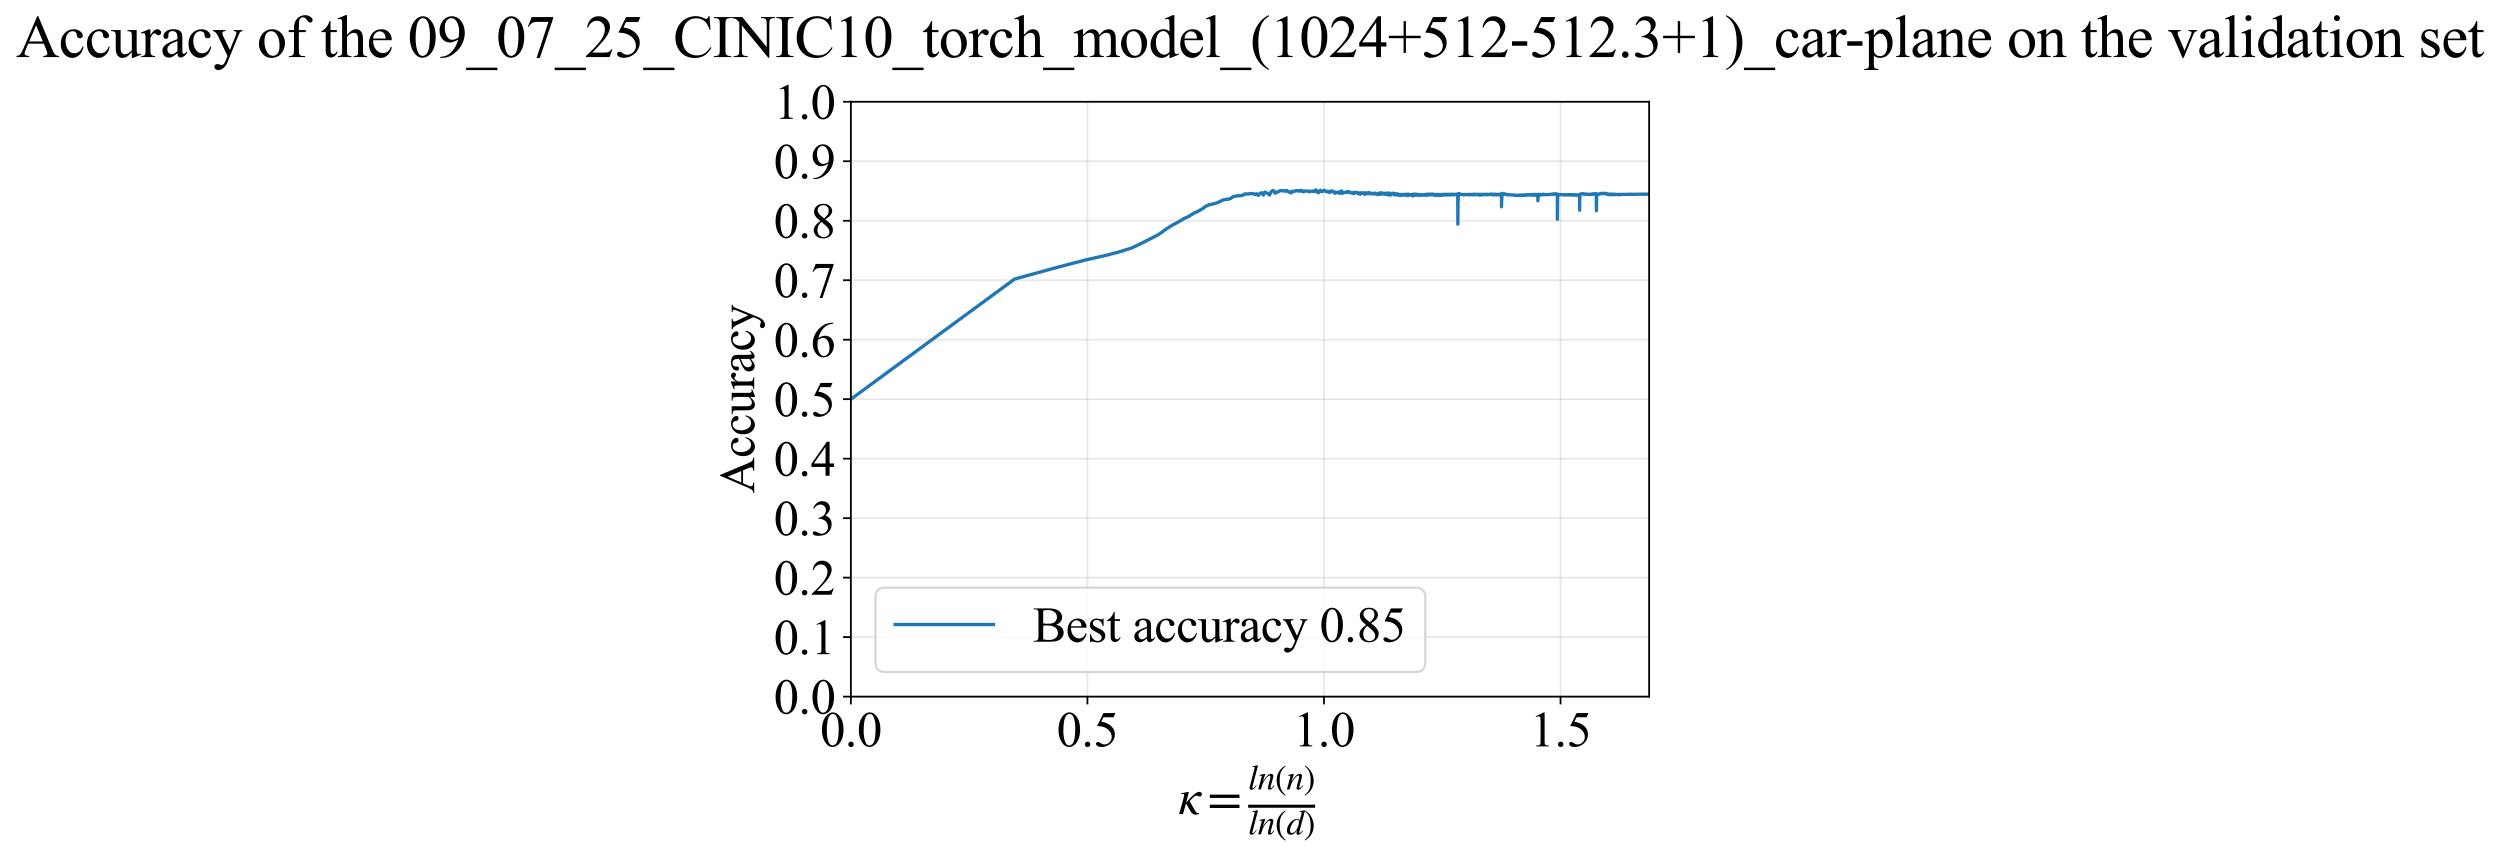 <?xml version="1.0" encoding="utf-8" standalone="no"?>
<!DOCTYPE svg PUBLIC "-//W3C//DTD SVG 1.1//EN"
  "http://www.w3.org/Graphics/SVG/1.1/DTD/svg11.dtd">
<svg xmlns:xlink="http://www.w3.org/1999/xlink" width="1118.44pt" height="383.266pt" viewBox="0 0 1118.44 383.266" xmlns="http://www.w3.org/2000/svg" version="1.1">
 <defs>
  <style type="text/css">*{stroke-linejoin: round; stroke-linecap: butt}</style>
 </defs>
 <g id="figure_1">
  <g id="patch_1">
   <path d="M 0 383.266 
L 1118.44 383.266 
L 1118.44 0 
L 0 0 
z
" style="fill: #ffffff"/>
  </g>
  <g id="axes_1">
   <g id="patch_2">
    <path d="M 380.66 311.644 
L 737.78 311.644 
L 737.78 45.532 
L 380.66 45.532 
z
" style="fill: #ffffff"/>
   </g>
   <g id="matplotlib.axis_1">
    <g id="xtick_1">
     <g id="line2d_1">
      <path d="M 380.66 311.644 
L 380.66 45.532 
" clip-path="url(#p8b28acff92)" style="fill: none; stroke: #b0b0b0; stroke-opacity: 0.3; stroke-width: 0.8; stroke-linecap: square"/>
     </g>
     <g id="line2d_2">
      <defs>
       <path id="m4557ce7026" d="M 0 0 
L 0 3.5 
" style="stroke: #000000; stroke-width: 0.8"/>
      </defs>
      <g>
       <use xlink:href="#m4557ce7026" x="380.66" y="311.644" style="stroke: #000000; stroke-width: 0.8"/>
      </g>
     </g>
     <g id="text_1">
      <!-- 0.0 -->
      <g transform="translate(366.91 333.92) scale(0.22 -0.22)">
       <defs>
        <path id="TimesNewRomanPSMT-30" d="M 231 2094 
Q 231 2819 450 3342 
Q 669 3866 1031 4122 
Q 1313 4325 1613 4325 
Q 2100 4325 2488 3828 
Q 2972 3213 2972 2159 
Q 2972 1422 2759 906 
Q 2547 391 2217 158 
Q 1888 -75 1581 -75 
Q 975 -75 572 641 
Q 231 1244 231 2094 
z
M 844 2016 
Q 844 1141 1059 588 
Q 1238 122 1591 122 
Q 1759 122 1940 273 
Q 2122 425 2216 781 
Q 2359 1319 2359 2297 
Q 2359 3022 2209 3506 
Q 2097 3866 1919 4016 
Q 1791 4119 1609 4119 
Q 1397 4119 1231 3928 
Q 1006 3669 925 3112 
Q 844 2556 844 2016 
z
" transform="scale(0.016)"/>
        <path id="TimesNewRomanPSMT-2e" d="M 800 606 
Q 947 606 1047 504 
Q 1147 403 1147 259 
Q 1147 116 1045 14 
Q 944 -88 800 -88 
Q 656 -88 554 14 
Q 453 116 453 259 
Q 453 406 554 506 
Q 656 606 800 606 
z
" transform="scale(0.016)"/>
       </defs>
       <use xlink:href="#TimesNewRomanPSMT-30"/>
       <use xlink:href="#TimesNewRomanPSMT-2e" transform="translate(50 0)"/>
       <use xlink:href="#TimesNewRomanPSMT-30" transform="translate(75 0)"/>
      </g>
     </g>
    </g>
    <g id="xtick_2">
     <g id="line2d_3">
      <path d="M 486.488 311.644 
L 486.488 45.532 
" clip-path="url(#p8b28acff92)" style="fill: none; stroke: #b0b0b0; stroke-opacity: 0.3; stroke-width: 0.8; stroke-linecap: square"/>
     </g>
     <g id="line2d_4">
      <g>
       <use xlink:href="#m4557ce7026" x="486.488" y="311.644" style="stroke: #000000; stroke-width: 0.8"/>
      </g>
     </g>
     <g id="text_2">
      <!-- 0.5 -->
      <g transform="translate(472.738 333.92) scale(0.22 -0.22)">
       <defs>
        <path id="TimesNewRomanPSMT-35" d="M 2778 4238 
L 2534 3706 
L 1259 3706 
L 981 3138 
Q 1809 3016 2294 2522 
Q 2709 2097 2709 1522 
Q 2709 1188 2573 903 
Q 2438 619 2231 419 
Q 2025 219 1772 97 
Q 1413 -75 1034 -75 
Q 653 -75 479 54 
Q 306 184 306 341 
Q 306 428 378 495 
Q 450 563 559 563 
Q 641 563 702 538 
Q 763 513 909 409 
Q 1144 247 1384 247 
Q 1750 247 2026 523 
Q 2303 800 2303 1197 
Q 2303 1581 2056 1914 
Q 1809 2247 1375 2428 
Q 1034 2569 447 2591 
L 1259 4238 
L 2778 4238 
z
" transform="scale(0.016)"/>
       </defs>
       <use xlink:href="#TimesNewRomanPSMT-30"/>
       <use xlink:href="#TimesNewRomanPSMT-2e" transform="translate(50 0)"/>
       <use xlink:href="#TimesNewRomanPSMT-35" transform="translate(75 0)"/>
      </g>
     </g>
    </g>
    <g id="xtick_3">
     <g id="line2d_5">
      <path d="M 592.316 311.644 
L 592.316 45.532 
" clip-path="url(#p8b28acff92)" style="fill: none; stroke: #b0b0b0; stroke-opacity: 0.3; stroke-width: 0.8; stroke-linecap: square"/>
     </g>
     <g id="line2d_6">
      <g>
       <use xlink:href="#m4557ce7026" x="592.316" y="311.644" style="stroke: #000000; stroke-width: 0.8"/>
      </g>
     </g>
     <g id="text_3">
      <!-- 1.0 -->
      <g transform="translate(578.566 333.92) scale(0.22 -0.22)">
       <defs>
        <path id="TimesNewRomanPSMT-31" d="M 750 3822 
L 1781 4325 
L 1884 4325 
L 1884 747 
Q 1884 391 1914 303 
Q 1944 216 2037 169 
Q 2131 122 2419 116 
L 2419 0 
L 825 0 
L 825 116 
Q 1125 122 1212 167 
Q 1300 213 1334 289 
Q 1369 366 1369 747 
L 1369 3034 
Q 1369 3497 1338 3628 
Q 1316 3728 1258 3775 
Q 1200 3822 1119 3822 
Q 1003 3822 797 3725 
L 750 3822 
z
" transform="scale(0.016)"/>
       </defs>
       <use xlink:href="#TimesNewRomanPSMT-31"/>
       <use xlink:href="#TimesNewRomanPSMT-2e" transform="translate(50 0)"/>
       <use xlink:href="#TimesNewRomanPSMT-30" transform="translate(75 0)"/>
      </g>
     </g>
    </g>
    <g id="xtick_4">
     <g id="line2d_7">
      <path d="M 698.143 311.644 
L 698.143 45.532 
" clip-path="url(#p8b28acff92)" style="fill: none; stroke: #b0b0b0; stroke-opacity: 0.3; stroke-width: 0.8; stroke-linecap: square"/>
     </g>
     <g id="line2d_8">
      <g>
       <use xlink:href="#m4557ce7026" x="698.143" y="311.644" style="stroke: #000000; stroke-width: 0.8"/>
      </g>
     </g>
     <g id="text_4">
      <!-- 1.5 -->
      <g transform="translate(684.393 333.92) scale(0.22 -0.22)">
       <use xlink:href="#TimesNewRomanPSMT-31"/>
       <use xlink:href="#TimesNewRomanPSMT-2e" transform="translate(50 0)"/>
       <use xlink:href="#TimesNewRomanPSMT-35" transform="translate(75 0)"/>
      </g>
     </g>
    </g>
    <g id="text_5">
     <!-- $\kappa  = \frac{ln(n)}{ln(d)}$ -->
     <g transform="translate(527.21 364.186) scale(0.22 -0.22)">
      <defs>
       <path id="STIXGeneral-Italic-3ba" d="M 979 1440 
L 998 1446 
Q 1850 2541 2464 2790 
Q 2547 2822 2630 2822 
Q 2797 2822 2886 2736 
Q 2976 2650 2976 2522 
Q 2976 2387 2893 2307 
Q 2810 2227 2682 2227 
Q 2605 2227 2502 2288 
Q 2400 2349 2336 2349 
Q 2170 2349 1990 2205 
Q 1811 2061 1414 1645 
L 2042 544 
Q 2202 262 2310 182 
Q 2419 102 2624 102 
L 2624 0 
Q 2374 -83 2182 -83 
Q 1786 -83 1555 326 
L 960 1350 
L 576 0 
L 90 0 
L 640 1978 
Q 730 2317 730 2406 
Q 730 2560 518 2560 
L 339 2560 
L 339 2650 
Q 678 2694 1306 2822 
L 1325 2803 
L 979 1440 
z
" transform="scale(0.016)"/>
       <path id="STIXGeneral-Regular-3d" d="M 4077 2048 
L 307 2048 
L 307 2470 
L 4077 2470 
L 4077 2048 
z
M 4077 768 
L 307 768 
L 307 1190 
L 4077 1190 
L 4077 768 
z
" transform="scale(0.016)"/>
       <path id="STIXGeneral-Italic-6c" d="M 1786 4339 
L 806 595 
Q 755 410 755 320 
Q 755 205 864 205 
Q 1037 205 1293 570 
L 1453 794 
L 1542 730 
Q 1254 275 1046 102 
Q 838 -70 576 -70 
Q 262 -70 262 288 
Q 262 397 288 480 
L 1165 3834 
Q 1184 3898 1184 3955 
Q 1184 4096 870 4096 
L 755 4096 
L 755 4198 
Q 1203 4250 1747 4371 
L 1786 4339 
z
" transform="scale(0.016)"/>
       <path id="STIXGeneral-Italic-6e" d="M 2944 749 
L 3034 666 
Q 2707 218 2534 80 
Q 2362 -58 2138 -58 
Q 2010 -58 1923 28 
Q 1837 115 1837 288 
Q 1837 390 1939 768 
L 2221 1805 
Q 2310 2150 2310 2310 
Q 2310 2496 2157 2496 
Q 1971 2496 1750 2275 
Q 1530 2054 1210 1587 
Q 998 1274 899 1024 
Q 800 774 570 0 
L 90 0 
L 704 2240 
Q 717 2304 717 2349 
Q 717 2445 630 2480 
Q 544 2515 301 2522 
L 301 2624 
Q 550 2675 857 2729 
Q 1165 2784 1338 2822 
L 1363 2810 
L 934 1414 
Q 1408 2170 1753 2496 
Q 2099 2822 2413 2822 
Q 2611 2822 2720 2716 
Q 2829 2611 2829 2432 
Q 2829 2272 2765 2048 
L 2406 749 
Q 2317 429 2317 358 
Q 2317 243 2419 243 
Q 2541 243 2810 582 
Q 2854 634 2944 749 
z
" transform="scale(0.016)"/>
       <path id="STIXGeneral-Regular-28" d="M 1946 -1030 
L 1869 -1133 
Q 1126 -710 716 32 
Q 307 774 307 1613 
Q 307 3386 1888 4326 
L 1946 4224 
Q 1293 3667 1075 3126 
Q 858 2586 858 1632 
Q 858 685 1082 96 
Q 1306 -493 1946 -1030 
z
" transform="scale(0.016)"/>
       <path id="STIXGeneral-Regular-29" d="M 186 4224 
L 262 4326 
Q 992 3891 1408 3148 
Q 1824 2406 1824 1581 
Q 1824 -166 243 -1133 
L 186 -1030 
Q 845 -486 1059 54 
Q 1274 595 1274 1562 
Q 1274 2534 1059 3120 
Q 845 3706 186 4224 
z
" transform="scale(0.016)"/>
       <path id="STIXGeneral-Italic-64" d="M 3334 4371 
L 3373 4333 
L 3123 3360 
L 2739 1958 
Q 2323 429 2323 384 
Q 2323 256 2438 256 
Q 2522 256 2614 336 
Q 2707 416 2963 710 
L 3040 646 
Q 2547 -83 2099 -83 
Q 1978 -83 1907 -6 
Q 1837 70 1837 205 
Q 1837 397 1920 774 
Q 1645 307 1379 118 
Q 1114 -70 781 -70 
Q 461 -70 278 125 
Q 96 320 96 678 
Q 96 1440 713 2131 
Q 1331 2822 1965 2822 
Q 2163 2822 2256 2732 
Q 2349 2643 2381 2451 
L 2387 2451 
L 2675 3494 
Q 2765 3808 2765 3949 
Q 2765 4051 2694 4076 
Q 2624 4102 2355 4115 
L 2355 4224 
Q 2848 4269 3334 4371 
z
M 2278 2310 
Q 2278 2477 2185 2576 
Q 2093 2675 1978 2675 
Q 1677 2675 1395 2381 
Q 1075 2042 864 1571 
Q 653 1101 653 704 
Q 653 486 752 361 
Q 851 237 1024 237 
Q 1312 237 1606 550 
Q 1901 864 2089 1350 
Q 2278 1837 2278 2310 
z
" transform="scale(0.016)"/>
      </defs>
      <use xlink:href="#STIXGeneral-Italic-3ba" transform="translate(0 0.003)"/>
      <use xlink:href="#STIXGeneral-Regular-3d" transform="translate(58.84 0.003)"/>
      <use xlink:href="#STIXGeneral-Italic-6c" transform="translate(141.78 50.192) scale(0.7)"/>
      <use xlink:href="#STIXGeneral-Italic-6e" transform="translate(161.24 50.192) scale(0.7)"/>
      <use xlink:href="#STIXGeneral-Regular-28" transform="translate(196.24 50.192) scale(0.7)"/>
      <use xlink:href="#STIXGeneral-Italic-6e" transform="translate(219.55 50.192) scale(0.7)"/>
      <use xlink:href="#STIXGeneral-Regular-29" transform="translate(254.55 50.192) scale(0.7)"/>
      <use xlink:href="#STIXGeneral-Italic-6c" transform="translate(141.78 -41.258) scale(0.7)"/>
      <use xlink:href="#STIXGeneral-Italic-6e" transform="translate(161.24 -41.258) scale(0.7)"/>
      <use xlink:href="#STIXGeneral-Regular-28" transform="translate(196.24 -41.258) scale(0.7)"/>
      <use xlink:href="#STIXGeneral-Italic-64" transform="translate(219.55 -41.258) scale(0.7)"/>
      <use xlink:href="#STIXGeneral-Regular-29" transform="translate(254.55 -41.258) scale(0.7)"/>
      <path d="M 141.78 12.8 
L 141.78 19.05 
L 277.86 19.05 
L 277.86 12.8 
L 141.78 12.8 
z
"/>
     </g>
    </g>
   </g>
   <g id="matplotlib.axis_2">
    <g id="ytick_1">
     <g id="line2d_9">
      <path d="M 380.66 311.644 
L 737.78 311.644 
" clip-path="url(#p8b28acff92)" style="fill: none; stroke: #b0b0b0; stroke-opacity: 0.3; stroke-width: 0.8; stroke-linecap: square"/>
     </g>
     <g id="line2d_10">
      <defs>
       <path id="mb6f011297b" d="M 0 0 
L -3.5 0 
" style="stroke: #000000; stroke-width: 0.8"/>
      </defs>
      <g>
       <use xlink:href="#mb6f011297b" x="380.66" y="311.644" style="stroke: #000000; stroke-width: 0.8"/>
      </g>
     </g>
     <g id="text_6">
      <!-- 0.0 -->
      <g transform="translate(346.16 319.282) scale(0.22 -0.22)">
       <use xlink:href="#TimesNewRomanPSMT-30"/>
       <use xlink:href="#TimesNewRomanPSMT-2e" transform="translate(50 0)"/>
       <use xlink:href="#TimesNewRomanPSMT-30" transform="translate(75 0)"/>
      </g>
     </g>
    </g>
    <g id="ytick_2">
     <g id="line2d_11">
      <path d="M 380.66 285.032 
L 737.78 285.032 
" clip-path="url(#p8b28acff92)" style="fill: none; stroke: #b0b0b0; stroke-opacity: 0.3; stroke-width: 0.8; stroke-linecap: square"/>
     </g>
     <g id="line2d_12">
      <g>
       <use xlink:href="#mb6f011297b" x="380.66" y="285.032" style="stroke: #000000; stroke-width: 0.8"/>
      </g>
     </g>
     <g id="text_7">
      <!-- 0.1 -->
      <g transform="translate(346.16 292.67) scale(0.22 -0.22)">
       <use xlink:href="#TimesNewRomanPSMT-30"/>
       <use xlink:href="#TimesNewRomanPSMT-2e" transform="translate(50 0)"/>
       <use xlink:href="#TimesNewRomanPSMT-31" transform="translate(75 0)"/>
      </g>
     </g>
    </g>
    <g id="ytick_3">
     <g id="line2d_13">
      <path d="M 380.66 258.421 
L 737.78 258.421 
" clip-path="url(#p8b28acff92)" style="fill: none; stroke: #b0b0b0; stroke-opacity: 0.3; stroke-width: 0.8; stroke-linecap: square"/>
     </g>
     <g id="line2d_14">
      <g>
       <use xlink:href="#mb6f011297b" x="380.66" y="258.421" style="stroke: #000000; stroke-width: 0.8"/>
      </g>
     </g>
     <g id="text_8">
      <!-- 0.2 -->
      <g transform="translate(346.16 266.059) scale(0.22 -0.22)">
       <defs>
        <path id="TimesNewRomanPSMT-32" d="M 2934 816 
L 2638 0 
L 138 0 
L 138 116 
Q 1241 1122 1691 1759 
Q 2141 2397 2141 2925 
Q 2141 3328 1894 3587 
Q 1647 3847 1303 3847 
Q 991 3847 742 3664 
Q 494 3481 375 3128 
L 259 3128 
Q 338 3706 661 4015 
Q 984 4325 1469 4325 
Q 1984 4325 2329 3994 
Q 2675 3663 2675 3213 
Q 2675 2891 2525 2569 
Q 2294 2063 1775 1497 
Q 997 647 803 472 
L 1909 472 
Q 2247 472 2383 497 
Q 2519 522 2628 598 
Q 2738 675 2819 816 
L 2934 816 
z
" transform="scale(0.016)"/>
       </defs>
       <use xlink:href="#TimesNewRomanPSMT-30"/>
       <use xlink:href="#TimesNewRomanPSMT-2e" transform="translate(50 0)"/>
       <use xlink:href="#TimesNewRomanPSMT-32" transform="translate(75 0)"/>
      </g>
     </g>
    </g>
    <g id="ytick_4">
     <g id="line2d_15">
      <path d="M 380.66 231.81 
L 737.78 231.81 
" clip-path="url(#p8b28acff92)" style="fill: none; stroke: #b0b0b0; stroke-opacity: 0.3; stroke-width: 0.8; stroke-linecap: square"/>
     </g>
     <g id="line2d_16">
      <g>
       <use xlink:href="#mb6f011297b" x="380.66" y="231.81" style="stroke: #000000; stroke-width: 0.8"/>
      </g>
     </g>
     <g id="text_9">
      <!-- 0.3 -->
      <g transform="translate(346.16 239.448) scale(0.22 -0.22)">
       <defs>
        <path id="TimesNewRomanPSMT-33" d="M 325 3431 
Q 506 3859 782 4092 
Q 1059 4325 1472 4325 
Q 1981 4325 2253 3994 
Q 2459 3747 2459 3466 
Q 2459 3003 1878 2509 
Q 2269 2356 2469 2072 
Q 2669 1788 2669 1403 
Q 2669 853 2319 450 
Q 1863 -75 997 -75 
Q 569 -75 414 31 
Q 259 138 259 259 
Q 259 350 332 419 
Q 406 488 509 488 
Q 588 488 669 463 
Q 722 447 909 348 
Q 1097 250 1169 231 
Q 1284 197 1416 197 
Q 1734 197 1970 444 
Q 2206 691 2206 1028 
Q 2206 1275 2097 1509 
Q 2016 1684 1919 1775 
Q 1784 1900 1550 2001 
Q 1316 2103 1072 2103 
L 972 2103 
L 972 2197 
Q 1219 2228 1467 2375 
Q 1716 2522 1828 2728 
Q 1941 2934 1941 3181 
Q 1941 3503 1739 3701 
Q 1538 3900 1238 3900 
Q 753 3900 428 3381 
L 325 3431 
z
" transform="scale(0.016)"/>
       </defs>
       <use xlink:href="#TimesNewRomanPSMT-30"/>
       <use xlink:href="#TimesNewRomanPSMT-2e" transform="translate(50 0)"/>
       <use xlink:href="#TimesNewRomanPSMT-33" transform="translate(75 0)"/>
      </g>
     </g>
    </g>
    <g id="ytick_5">
     <g id="line2d_17">
      <path d="M 380.66 205.199 
L 737.78 205.199 
" clip-path="url(#p8b28acff92)" style="fill: none; stroke: #b0b0b0; stroke-opacity: 0.3; stroke-width: 0.8; stroke-linecap: square"/>
     </g>
     <g id="line2d_18">
      <g>
       <use xlink:href="#mb6f011297b" x="380.66" y="205.199" style="stroke: #000000; stroke-width: 0.8"/>
      </g>
     </g>
     <g id="text_10">
      <!-- 0.4 -->
      <g transform="translate(346.16 212.837) scale(0.22 -0.22)">
       <defs>
        <path id="TimesNewRomanPSMT-34" d="M 2978 1563 
L 2978 1119 
L 2409 1119 
L 2409 0 
L 1894 0 
L 1894 1119 
L 100 1119 
L 100 1519 
L 2066 4325 
L 2409 4325 
L 2409 1563 
L 2978 1563 
z
M 1894 1563 
L 1894 3666 
L 406 1563 
L 1894 1563 
z
" transform="scale(0.016)"/>
       </defs>
       <use xlink:href="#TimesNewRomanPSMT-30"/>
       <use xlink:href="#TimesNewRomanPSMT-2e" transform="translate(50 0)"/>
       <use xlink:href="#TimesNewRomanPSMT-34" transform="translate(75 0)"/>
      </g>
     </g>
    </g>
    <g id="ytick_6">
     <g id="line2d_19">
      <path d="M 380.66 178.588 
L 737.78 178.588 
" clip-path="url(#p8b28acff92)" style="fill: none; stroke: #b0b0b0; stroke-opacity: 0.3; stroke-width: 0.8; stroke-linecap: square"/>
     </g>
     <g id="line2d_20">
      <g>
       <use xlink:href="#mb6f011297b" x="380.66" y="178.588" style="stroke: #000000; stroke-width: 0.8"/>
      </g>
     </g>
     <g id="text_11">
      <!-- 0.5 -->
      <g transform="translate(346.16 186.226) scale(0.22 -0.22)">
       <use xlink:href="#TimesNewRomanPSMT-30"/>
       <use xlink:href="#TimesNewRomanPSMT-2e" transform="translate(50 0)"/>
       <use xlink:href="#TimesNewRomanPSMT-35" transform="translate(75 0)"/>
      </g>
     </g>
    </g>
    <g id="ytick_7">
     <g id="line2d_21">
      <path d="M 380.66 151.976 
L 737.78 151.976 
" clip-path="url(#p8b28acff92)" style="fill: none; stroke: #b0b0b0; stroke-opacity: 0.3; stroke-width: 0.8; stroke-linecap: square"/>
     </g>
     <g id="line2d_22">
      <g>
       <use xlink:href="#mb6f011297b" x="380.66" y="151.976" style="stroke: #000000; stroke-width: 0.8"/>
      </g>
     </g>
     <g id="text_12">
      <!-- 0.6 -->
      <g transform="translate(346.16 159.614) scale(0.22 -0.22)">
       <defs>
        <path id="TimesNewRomanPSMT-36" d="M 2869 4325 
L 2869 4209 
Q 2456 4169 2195 4045 
Q 1934 3922 1679 3669 
Q 1425 3416 1258 3105 
Q 1091 2794 978 2366 
Q 1428 2675 1881 2675 
Q 2316 2675 2634 2325 
Q 2953 1975 2953 1425 
Q 2953 894 2631 456 
Q 2244 -75 1606 -75 
Q 1172 -75 869 213 
Q 275 772 275 1663 
Q 275 2231 503 2743 
Q 731 3256 1154 3653 
Q 1578 4050 1965 4187 
Q 2353 4325 2688 4325 
L 2869 4325 
z
M 925 2138 
Q 869 1716 869 1456 
Q 869 1156 980 804 
Q 1091 453 1309 247 
Q 1469 100 1697 100 
Q 1969 100 2183 356 
Q 2397 613 2397 1088 
Q 2397 1622 2184 2012 
Q 1972 2403 1581 2403 
Q 1463 2403 1327 2353 
Q 1191 2303 925 2138 
z
" transform="scale(0.016)"/>
       </defs>
       <use xlink:href="#TimesNewRomanPSMT-30"/>
       <use xlink:href="#TimesNewRomanPSMT-2e" transform="translate(50 0)"/>
       <use xlink:href="#TimesNewRomanPSMT-36" transform="translate(75 0)"/>
      </g>
     </g>
    </g>
    <g id="ytick_8">
     <g id="line2d_23">
      <path d="M 380.66 125.365 
L 737.78 125.365 
" clip-path="url(#p8b28acff92)" style="fill: none; stroke: #b0b0b0; stroke-opacity: 0.3; stroke-width: 0.8; stroke-linecap: square"/>
     </g>
     <g id="line2d_24">
      <g>
       <use xlink:href="#mb6f011297b" x="380.66" y="125.365" style="stroke: #000000; stroke-width: 0.8"/>
      </g>
     </g>
     <g id="text_13">
      <!-- 0.7 -->
      <g transform="translate(346.16 133.003) scale(0.22 -0.22)">
       <defs>
        <path id="TimesNewRomanPSMT-37" d="M 644 4238 
L 2916 4238 
L 2916 4119 
L 1503 -88 
L 1153 -88 
L 2419 3728 
L 1253 3728 
Q 900 3728 750 3644 
Q 488 3500 328 3200 
L 238 3234 
L 644 4238 
z
" transform="scale(0.016)"/>
       </defs>
       <use xlink:href="#TimesNewRomanPSMT-30"/>
       <use xlink:href="#TimesNewRomanPSMT-2e" transform="translate(50 0)"/>
       <use xlink:href="#TimesNewRomanPSMT-37" transform="translate(75 0)"/>
      </g>
     </g>
    </g>
    <g id="ytick_9">
     <g id="line2d_25">
      <path d="M 380.66 98.754 
L 737.78 98.754 
" clip-path="url(#p8b28acff92)" style="fill: none; stroke: #b0b0b0; stroke-opacity: 0.3; stroke-width: 0.8; stroke-linecap: square"/>
     </g>
     <g id="line2d_26">
      <g>
       <use xlink:href="#mb6f011297b" x="380.66" y="98.754" style="stroke: #000000; stroke-width: 0.8"/>
      </g>
     </g>
     <g id="text_14">
      <!-- 0.8 -->
      <g transform="translate(346.16 106.392) scale(0.22 -0.22)">
       <defs>
        <path id="TimesNewRomanPSMT-38" d="M 1228 2134 
Q 725 2547 579 2797 
Q 434 3047 434 3316 
Q 434 3728 753 4026 
Q 1072 4325 1600 4325 
Q 2113 4325 2425 4047 
Q 2738 3769 2738 3413 
Q 2738 3175 2569 2928 
Q 2400 2681 1866 2347 
Q 2416 1922 2594 1678 
Q 2831 1359 2831 1006 
Q 2831 559 2490 242 
Q 2150 -75 1597 -75 
Q 994 -75 656 303 
Q 388 606 388 966 
Q 388 1247 577 1523 
Q 766 1800 1228 2134 
z
M 1719 2469 
Q 2094 2806 2194 3001 
Q 2294 3197 2294 3444 
Q 2294 3772 2109 3958 
Q 1925 4144 1606 4144 
Q 1288 4144 1088 3959 
Q 888 3775 888 3528 
Q 888 3366 970 3203 
Q 1053 3041 1206 2894 
L 1719 2469 
z
M 1375 2016 
Q 1116 1797 991 1539 
Q 866 1281 866 981 
Q 866 578 1086 336 
Q 1306 94 1647 94 
Q 1984 94 2187 284 
Q 2391 475 2391 747 
Q 2391 972 2272 1150 
Q 2050 1481 1375 2016 
z
" transform="scale(0.016)"/>
       </defs>
       <use xlink:href="#TimesNewRomanPSMT-30"/>
       <use xlink:href="#TimesNewRomanPSMT-2e" transform="translate(50 0)"/>
       <use xlink:href="#TimesNewRomanPSMT-38" transform="translate(75 0)"/>
      </g>
     </g>
    </g>
    <g id="ytick_10">
     <g id="line2d_27">
      <path d="M 380.66 72.143 
L 737.78 72.143 
" clip-path="url(#p8b28acff92)" style="fill: none; stroke: #b0b0b0; stroke-opacity: 0.3; stroke-width: 0.8; stroke-linecap: square"/>
     </g>
     <g id="line2d_28">
      <g>
       <use xlink:href="#mb6f011297b" x="380.66" y="72.143" style="stroke: #000000; stroke-width: 0.8"/>
      </g>
     </g>
     <g id="text_15">
      <!-- 0.9 -->
      <g transform="translate(346.16 79.781) scale(0.22 -0.22)">
       <defs>
        <path id="TimesNewRomanPSMT-39" d="M 338 -88 
L 338 28 
Q 744 34 1094 217 
Q 1444 400 1770 856 
Q 2097 1313 2225 1859 
Q 1734 1544 1338 1544 
Q 891 1544 572 1889 
Q 253 2234 253 2806 
Q 253 3363 572 3797 
Q 956 4325 1575 4325 
Q 2097 4325 2469 3894 
Q 2925 3359 2925 2575 
Q 2925 1869 2578 1258 
Q 2231 647 1613 244 
Q 1109 -88 516 -88 
L 338 -88 
z
M 2275 2091 
Q 2331 2497 2331 2741 
Q 2331 3044 2228 3395 
Q 2125 3747 1936 3934 
Q 1747 4122 1506 4122 
Q 1228 4122 1018 3872 
Q 809 3622 809 3128 
Q 809 2469 1088 2097 
Q 1291 1828 1588 1828 
Q 1731 1828 1928 1897 
Q 2125 1966 2275 2091 
z
" transform="scale(0.016)"/>
       </defs>
       <use xlink:href="#TimesNewRomanPSMT-30"/>
       <use xlink:href="#TimesNewRomanPSMT-2e" transform="translate(50 0)"/>
       <use xlink:href="#TimesNewRomanPSMT-39" transform="translate(75 0)"/>
      </g>
     </g>
    </g>
    <g id="ytick_11">
     <g id="line2d_29">
      <path d="M 380.66 45.532 
L 737.78 45.532 
" clip-path="url(#p8b28acff92)" style="fill: none; stroke: #b0b0b0; stroke-opacity: 0.3; stroke-width: 0.8; stroke-linecap: square"/>
     </g>
     <g id="line2d_30">
      <g>
       <use xlink:href="#mb6f011297b" x="380.66" y="45.532" style="stroke: #000000; stroke-width: 0.8"/>
      </g>
     </g>
     <g id="text_16">
      <!-- 1.0 -->
      <g transform="translate(346.16 53.17) scale(0.22 -0.22)">
       <use xlink:href="#TimesNewRomanPSMT-31"/>
       <use xlink:href="#TimesNewRomanPSMT-2e" transform="translate(50 0)"/>
       <use xlink:href="#TimesNewRomanPSMT-30" transform="translate(75 0)"/>
      </g>
     </g>
    </g>
    <g id="text_17">
     <!-- Accuracy -->
     <g transform="translate(337.413 220.726) rotate(-90) scale(0.22 -0.22)">
      <defs>
       <path id="TimesNewRomanPSMT-41" d="M 2928 1419 
L 1288 1419 
L 1000 750 
Q 894 503 894 381 
Q 894 284 986 211 
Q 1078 138 1384 116 
L 1384 0 
L 50 0 
L 50 116 
Q 316 163 394 238 
Q 553 388 747 847 
L 2238 4334 
L 2347 4334 
L 3822 809 
Q 4000 384 4145 257 
Q 4291 131 4550 116 
L 4550 0 
L 2878 0 
L 2878 116 
Q 3131 128 3220 200 
Q 3309 272 3309 375 
Q 3309 513 3184 809 
L 2928 1419 
z
M 2841 1650 
L 2122 3363 
L 1384 1650 
L 2841 1650 
z
" transform="scale(0.016)"/>
       <path id="TimesNewRomanPSMT-63" d="M 2631 1088 
Q 2516 522 2178 217 
Q 1841 -88 1431 -88 
Q 944 -88 581 321 
Q 219 731 219 1428 
Q 219 2103 620 2525 
Q 1022 2947 1584 2947 
Q 2006 2947 2278 2723 
Q 2550 2500 2550 2259 
Q 2550 2141 2473 2067 
Q 2397 1994 2259 1994 
Q 2075 1994 1981 2113 
Q 1928 2178 1911 2362 
Q 1894 2547 1784 2644 
Q 1675 2738 1481 2738 
Q 1169 2738 978 2506 
Q 725 2200 725 1697 
Q 725 1184 976 792 
Q 1228 400 1656 400 
Q 1963 400 2206 609 
Q 2378 753 2541 1131 
L 2631 1088 
z
" transform="scale(0.016)"/>
       <path id="TimesNewRomanPSMT-75" d="M 2709 2863 
L 2709 1128 
Q 2709 631 2732 520 
Q 2756 409 2807 365 
Q 2859 322 2928 322 
Q 3025 322 3147 375 
L 3191 266 
L 2334 -88 
L 2194 -88 
L 2194 519 
Q 1825 119 1631 15 
Q 1438 -88 1222 -88 
Q 981 -88 804 51 
Q 628 191 559 409 
Q 491 628 491 1028 
L 491 2306 
Q 491 2509 447 2587 
Q 403 2666 317 2708 
Q 231 2750 6 2747 
L 6 2863 
L 1009 2863 
L 1009 947 
Q 1009 547 1148 422 
Q 1288 297 1484 297 
Q 1619 297 1789 381 
Q 1959 466 2194 703 
L 2194 2325 
Q 2194 2569 2105 2655 
Q 2016 2741 1734 2747 
L 1734 2863 
L 2709 2863 
z
" transform="scale(0.016)"/>
       <path id="TimesNewRomanPSMT-72" d="M 1038 2947 
L 1038 2303 
Q 1397 2947 1775 2947 
Q 1947 2947 2059 2842 
Q 2172 2738 2172 2600 
Q 2172 2478 2090 2393 
Q 2009 2309 1897 2309 
Q 1788 2309 1652 2417 
Q 1516 2525 1450 2525 
Q 1394 2525 1328 2463 
Q 1188 2334 1038 2041 
L 1038 669 
Q 1038 431 1097 309 
Q 1138 225 1241 169 
Q 1344 113 1538 113 
L 1538 0 
L 72 0 
L 72 113 
Q 291 113 397 181 
Q 475 231 506 341 
Q 522 394 522 644 
L 522 1753 
Q 522 2253 501 2348 
Q 481 2444 426 2487 
Q 372 2531 291 2531 
Q 194 2531 72 2484 
L 41 2597 
L 906 2947 
L 1038 2947 
z
" transform="scale(0.016)"/>
       <path id="TimesNewRomanPSMT-61" d="M 1822 413 
Q 1381 72 1269 19 
Q 1100 -59 909 -59 
Q 613 -59 420 144 
Q 228 347 228 678 
Q 228 888 322 1041 
Q 450 1253 767 1440 
Q 1084 1628 1822 1897 
L 1822 2009 
Q 1822 2438 1686 2597 
Q 1550 2756 1291 2756 
Q 1094 2756 978 2650 
Q 859 2544 859 2406 
L 866 2225 
Q 866 2081 792 2003 
Q 719 1925 600 1925 
Q 484 1925 411 2006 
Q 338 2088 338 2228 
Q 338 2497 613 2722 
Q 888 2947 1384 2947 
Q 1766 2947 2009 2819 
Q 2194 2722 2281 2516 
Q 2338 2381 2338 1966 
L 2338 994 
Q 2338 584 2353 492 
Q 2369 400 2405 369 
Q 2441 338 2488 338 
Q 2538 338 2575 359 
Q 2641 400 2828 588 
L 2828 413 
Q 2478 -56 2159 -56 
Q 2006 -56 1915 50 
Q 1825 156 1822 413 
z
M 1822 616 
L 1822 1706 
Q 1350 1519 1213 1441 
Q 966 1303 859 1153 
Q 753 1003 753 825 
Q 753 600 887 451 
Q 1022 303 1197 303 
Q 1434 303 1822 616 
z
" transform="scale(0.016)"/>
       <path id="TimesNewRomanPSMT-79" d="M 38 2863 
L 1372 2863 
L 1372 2747 
L 1306 2747 
Q 1166 2747 1095 2686 
Q 1025 2625 1025 2534 
Q 1025 2413 1128 2197 
L 1825 753 
L 2466 2334 
Q 2519 2463 2519 2588 
Q 2519 2644 2497 2672 
Q 2472 2706 2419 2726 
Q 2366 2747 2231 2747 
L 2231 2863 
L 3163 2863 
L 3163 2747 
Q 3047 2734 2984 2696 
Q 2922 2659 2847 2556 
Q 2819 2513 2741 2316 
L 1575 -541 
Q 1406 -956 1132 -1168 
Q 859 -1381 606 -1381 
Q 422 -1381 303 -1275 
Q 184 -1169 184 -1031 
Q 184 -900 270 -820 
Q 356 -741 506 -741 
Q 609 -741 788 -809 
Q 913 -856 944 -856 
Q 1038 -856 1148 -759 
Q 1259 -663 1372 -384 
L 1575 113 
L 547 2272 
Q 500 2369 397 2513 
Q 319 2622 269 2659 
Q 197 2709 38 2747 
L 38 2863 
z
" transform="scale(0.016)"/>
      </defs>
      <use xlink:href="#TimesNewRomanPSMT-41"/>
      <use xlink:href="#TimesNewRomanPSMT-63" transform="translate(72.217 0)"/>
      <use xlink:href="#TimesNewRomanPSMT-63" transform="translate(116.602 0)"/>
      <use xlink:href="#TimesNewRomanPSMT-75" transform="translate(160.986 0)"/>
      <use xlink:href="#TimesNewRomanPSMT-72" transform="translate(210.986 0)"/>
      <use xlink:href="#TimesNewRomanPSMT-61" transform="translate(244.287 0)"/>
      <use xlink:href="#TimesNewRomanPSMT-63" transform="translate(288.672 0)"/>
      <use xlink:href="#TimesNewRomanPSMT-79" transform="translate(333.057 0)"/>
     </g>
    </g>
   </g>
   <g id="line2d_31">
    <path d="M 380.66 178.588 
L 453.883 124.848 
L 473.628 119.422 
L 485.521 116.332 
L 494.058 114.41 
L 500.722 112.695 
L 506.19 110.98 
L 510.825 108.777 
L 518.404 104.874 
L 521.587 102.568 
L 524.47 100.735 
L 527.104 99.345 
L 529.529 97.867 
L 531.775 96.832 
L 533.867 95.501 
L 535.825 94.585 
L 537.665 93.55 
L 539.401 92.308 
L 541.043 91.569 
L 542.601 91.288 
L 544.084 90.874 
L 545.498 90.297 
L 546.849 89.573 
L 548.143 89.233 
L 549.385 89.159 
L 550.578 88.775 
L 551.726 87.932 
L 553.9 87.577 
L 554.932 87.548 
L 555.93 87.4 
L 556.896 86.749 
L 557.833 86.808 
L 560.482 86.542 
L 561.316 86.971 
L 562.129 86.661 
L 562.92 87.459 
L 563.691 86.542 
L 564.443 86.217 
L 565.177 87.252 
L 565.894 85.936 
L 567.279 86.587 
L 567.949 87.252 
L 568.604 85.892 
L 569.245 85.315 
L 569.874 85.345 
L 570.489 86.454 
L 571.093 86.025 
L 571.685 85.877 
L 572.265 85.493 
L 572.835 85.256 
L 574.483 85.374 
L 575.013 85.596 
L 575.534 85.153 
L 576.046 85.448 
L 576.55 85.907 
L 577.046 85.907 
L 577.534 86.335 
L 578.014 85.493 
L 578.487 85.818 
L 579.862 85.241 
L 580.308 85.315 
L 580.746 85.507 
L 581.179 85.256 
L 581.605 85.552 
L 582.026 85.167 
L 582.441 85.3 
L 582.85 85.729 
L 583.254 85.788 
L 583.653 85.434 
L 585.197 85.493 
L 585.571 85.818 
L 585.941 85.522 
L 586.306 85.67 
L 587.024 85.478 
L 587.377 85.611 
L 587.725 85.611 
L 588.07 85.3 
L 588.411 85.611 
L 588.748 84.931 
L 589.411 86.04 
L 589.737 86.232 
L 590.06 86.099 
L 590.379 85.389 
L 590.695 85.123 
L 591.008 85.507 
L 591.624 85.714 
L 592.229 85.138 
L 592.526 85.227 
L 593.113 85.581 
L 593.688 85.862 
L 593.972 85.552 
L 594.532 85.774 
L 594.808 86.158 
L 595.082 85.685 
L 595.353 85.67 
L 595.622 85.374 
L 595.888 85.714 
L 596.152 85.478 
L 596.414 85.759 
L 596.931 85.862 
L 597.187 86.483 
L 597.44 86.025 
L 597.691 86.306 
L 598.187 86.025 
L 598.432 86.01 
L 598.916 86.335 
L 599.156 85.788 
L 599.393 86.468 
L 599.629 86.38 
L 600.095 85.404 
L 600.553 86.498 
L 600.78 86.232 
L 601.229 86.054 
L 602.107 86.158 
L 602.323 86.025 
L 602.537 85.685 
L 602.75 85.981 
L 602.961 85.892 
L 603.171 86.084 
L 603.379 85.759 
L 603.586 85.803 
L 603.791 85.995 
L 603.995 85.995 
L 604.198 86.261 
L 604.399 86.114 
L 604.798 86.158 
L 604.996 86.424 
L 605.387 86.261 
L 605.581 86.646 
L 605.773 86.143 
L 605.965 86.04 
L 606.344 86.188 
L 606.532 86.084 
L 606.904 86.276 
L 607.088 86.099 
L 607.454 86.542 
L 607.635 86.291 
L 607.994 86.468 
L 608.172 86.306 
L 608.349 86.483 
L 608.525 86.941 
L 608.699 86.394 
L 608.873 86.247 
L 609.046 86.631 
L 609.218 86.335 
L 609.389 86.424 
L 609.559 86.247 
L 609.728 86.365 
L 609.896 86.217 
L 610.23 86.542 
L 610.395 86.335 
L 610.56 87.001 
L 610.724 86.439 
L 610.886 86.306 
L 611.048 86.557 
L 611.369 86.247 
L 611.687 86.631 
L 612.158 86.572 
L 612.468 86.143 
L 612.622 86.158 
L 612.927 86.72 
L 613.078 86.439 
L 613.229 86.483 
L 613.379 86.69 
L 613.825 86.557 
L 614.118 86.72 
L 614.409 86.454 
L 614.553 86.749 
L 614.697 86.557 
L 615.265 86.557 
L 615.405 86.424 
L 615.684 86.838 
L 615.822 86.572 
L 615.96 86.882 
L 616.234 86.838 
L 616.37 87.089 
L 616.64 86.971 
L 616.774 86.69 
L 616.907 86.897 
L 617.04 86.38 
L 617.305 86.927 
L 617.436 86.646 
L 617.567 86.794 
L 617.826 86.202 
L 617.956 86.868 
L 618.212 86.631 
L 618.593 86.823 
L 618.844 86.513 
L 618.969 86.409 
L 619.217 86.572 
L 619.34 86.483 
L 619.463 86.823 
L 619.585 86.764 
L 619.829 87.03 
L 619.95 86.927 
L 620.19 86.394 
L 620.428 86.557 
L 620.547 86.483 
L 620.665 86.808 
L 620.783 86.587 
L 620.9 87.134 
L 621.133 86.601 
L 621.249 86.306 
L 621.364 86.528 
L 621.479 87.267 
L 621.594 87.104 
L 621.708 86.483 
L 621.821 86.498 
L 622.047 86.912 
L 622.16 87.222 
L 622.272 86.749 
L 622.384 86.823 
L 622.495 86.72 
L 622.716 86.838 
L 623.045 86.439 
L 623.262 86.794 
L 623.37 86.868 
L 623.692 86.764 
L 623.798 86.764 
L 623.905 86.528 
L 624.01 87.252 
L 624.116 86.794 
L 624.221 87.104 
L 624.43 86.72 
L 624.534 87.148 
L 624.741 86.764 
L 625.049 86.971 
L 625.151 86.69 
L 625.354 87.193 
L 625.555 86.956 
L 625.755 87.444 
L 625.855 87.045 
L 626.053 87.089 
L 626.152 86.986 
L 626.25 87.045 
L 626.348 86.971 
L 626.446 87.045 
L 626.543 87.385 
L 626.929 87.045 
L 627.025 87.326 
L 627.216 87.001 
L 627.311 87.296 
L 627.406 87.06 
L 627.5 87.208 
L 627.594 86.986 
L 627.688 87.208 
L 627.781 87.104 
L 627.967 87.296 
L 628.152 86.956 
L 628.336 87.208 
L 628.428 87.326 
L 628.519 86.986 
L 628.61 87.208 
L 628.791 87.148 
L 628.882 87.282 
L 628.971 87.208 
L 629.061 87.282 
L 629.15 86.897 
L 629.24 87.134 
L 629.328 87.075 
L 629.417 87.208 
L 629.505 87.089 
L 629.769 87.548 
L 629.856 87.459 
L 629.943 86.853 
L 630.117 87.355 
L 630.375 87.178 
L 630.631 87.267 
L 630.801 87.06 
L 630.885 87.193 
L 630.97 87.03 
L 631.054 87.163 
L 631.137 87.045 
L 631.304 87.267 
L 631.635 87.341 
L 631.799 87.03 
L 631.881 87.385 
L 631.962 87.104 
L 632.044 87.681 
L 632.206 86.868 
L 632.367 87.148 
L 632.447 86.971 
L 632.527 87.134 
L 632.607 87.03 
L 632.686 87.311 
L 632.924 87.045 
L 633.003 87.37 
L 633.081 86.823 
L 633.238 87.178 
L 633.316 87.208 
L 633.471 87.119 
L 633.626 87.075 
L 633.703 87.267 
L 633.78 86.882 
L 633.856 87.104 
L 633.933 86.956 
L 634.236 87.4 
L 634.312 87.134 
L 634.462 87.282 
L 634.537 87.045 
L 634.612 87.119 
L 634.835 87.089 
L 634.909 87.37 
L 634.983 87.134 
L 635.057 87.252 
L 635.203 87.134 
L 635.276 87.104 
L 635.422 87.208 
L 635.495 87.222 
L 635.567 87.355 
L 635.712 87.178 
L 635.783 87.282 
L 635.855 87.104 
L 635.927 87.326 
L 635.998 87.06 
L 636.069 87.341 
L 636.14 87.178 
L 636.211 87.341 
L 636.282 87.06 
L 636.353 87.282 
L 636.423 87.06 
L 636.493 87.237 
L 636.564 87.148 
L 636.773 87.163 
L 636.981 87.311 
L 637.05 87.163 
L 637.119 87.208 
L 637.256 87.193 
L 637.324 87.045 
L 637.392 87.252 
L 637.46 87.134 
L 637.528 87.193 
L 637.664 87.089 
L 637.731 87.341 
L 637.799 87.163 
L 637.866 87.075 
L 637.933 87.163 
L 638.066 87.237 
L 638.133 86.956 
L 638.199 87.015 
L 638.332 87.237 
L 638.398 87.178 
L 638.464 87.341 
L 638.595 86.838 
L 638.66 87.193 
L 638.726 87.089 
L 639.115 86.912 
L 639.243 87.178 
L 639.435 86.853 
L 639.562 87.104 
L 639.626 86.927 
L 639.689 87.015 
L 639.752 87.119 
L 639.815 86.986 
L 639.878 87.119 
L 639.941 86.956 
L 640.003 87.134 
L 640.066 87.075 
L 640.19 87.075 
L 640.253 86.823 
L 640.315 87.134 
L 640.376 87.015 
L 640.438 87.015 
L 640.5 87.178 
L 640.561 87.06 
L 640.928 86.794 
L 641.109 87.119 
L 641.23 86.897 
L 641.29 87.119 
L 641.349 87.045 
L 641.529 87.045 
L 641.588 87.237 
L 641.647 87.134 
L 641.707 87.015 
L 641.766 87.4 
L 641.825 87.282 
L 641.942 87.06 
L 642.118 87.178 
L 642.176 87.045 
L 642.234 87.296 
L 642.293 87.134 
L 642.351 87.015 
L 642.408 87.267 
L 642.466 87.119 
L 642.524 87.045 
L 642.581 87.148 
L 642.696 86.971 
L 642.753 87.444 
L 642.811 87.163 
L 642.868 87.104 
L 642.981 87.282 
L 643.095 87.208 
L 643.151 87.296 
L 643.264 86.986 
L 643.376 87.267 
L 643.432 87.089 
L 643.488 87.252 
L 643.599 87.03 
L 643.655 87.252 
L 643.71 87.119 
L 643.821 87.311 
L 643.931 87.06 
L 644.041 87.459 
L 644.096 87.045 
L 644.15 87.37 
L 644.368 87.015 
L 644.476 87.267 
L 644.53 87.237 
L 644.638 87.03 
L 644.692 87.4 
L 644.745 87.089 
L 644.799 87.001 
L 644.959 87.193 
L 645.065 87.134 
L 645.118 87.296 
L 645.171 87.119 
L 645.223 87.089 
L 645.276 87.222 
L 645.329 87.148 
L 645.381 87.148 
L 645.434 87.282 
L 645.486 87.134 
L 645.538 87.193 
L 645.59 87.134 
L 645.642 86.971 
L 645.694 87.03 
L 645.85 87.045 
L 646.004 87.178 
L 646.056 86.897 
L 646.107 87.296 
L 646.158 87.222 
L 646.209 87.045 
L 646.26 87.148 
L 646.413 86.941 
L 646.463 87.045 
L 646.514 87.163 
L 646.665 86.986 
L 646.866 87.148 
L 647.115 86.971 
L 647.411 87.045 
L 647.46 87.267 
L 647.509 86.986 
L 647.558 86.941 
L 647.655 87.134 
L 647.704 87.045 
L 647.849 86.882 
L 647.994 87.134 
L 648.186 87.001 
L 648.377 86.986 
L 648.424 86.956 
L 648.566 87.282 
L 648.614 87.252 
L 648.802 87.075 
L 648.989 87.148 
L 649.175 86.897 
L 649.313 87.119 
L 649.862 87.03 
L 649.907 86.882 
L 649.998 86.956 
L 650.088 87.015 
L 650.133 87.075 
L 650.177 87.015 
L 650.312 87.06 
L 650.356 87.148 
L 650.401 87.075 
L 650.445 86.927 
L 650.49 87.089 
L 650.578 86.971 
L 650.622 87.045 
L 650.711 87.119 
L 650.755 87.075 
L 650.799 86.971 
L 650.843 87.148 
L 651.018 86.927 
L 651.105 87.104 
L 651.148 87.045 
L 651.451 86.971 
L 651.494 87.045 
L 651.536 86.882 
L 651.579 86.971 
L 651.708 86.971 
L 651.835 86.882 
L 651.962 87.06 
L 652.047 86.823 
L 652.089 87.015 
L 652.173 86.927 
L 652.215 100.247 
L 652.257 90.904 
L 652.299 90.297 
L 652.424 87.148 
L 652.466 87.636 
L 652.549 87.429 
L 652.59 86.587 
L 652.673 87.119 
L 652.755 86.853 
L 652.797 86.897 
L 652.92 86.971 
L 653.124 86.823 
L 653.205 87.03 
L 653.246 86.868 
L 653.367 86.779 
L 653.408 86.912 
L 653.488 86.823 
L 653.649 86.912 
L 654.555 87.134 
L 654.71 87.148 
L 654.865 87.208 
L 654.98 87.001 
L 655.094 87.075 
L 655.133 86.956 
L 655.209 87.075 
L 655.36 86.956 
L 655.398 87.015 
L 656.255 87.089 
L 656.365 87.089 
L 656.62 87.075 
L 656.657 87.104 
L 656.693 86.971 
L 656.765 87.03 
L 656.945 87.134 
L 657.124 86.971 
L 657.16 87.148 
L 657.231 87.104 
L 657.338 86.971 
L 657.373 87.089 
L 657.444 87.001 
L 657.55 86.956 
L 657.585 87.134 
L 657.655 87.119 
L 657.796 86.986 
L 657.97 87.06 
L 658.004 87.134 
L 658.074 87.03 
L 658.281 87.015 
L 658.418 87.015 
L 658.555 87.015 
L 658.589 86.986 
L 658.623 87.134 
L 658.691 86.971 
L 658.86 87.06 
L 658.961 86.927 
L 658.994 87.03 
L 659.028 87.148 
L 659.061 86.941 
L 659.095 87.03 
L 659.195 86.956 
L 659.229 87.001 
L 659.295 86.941 
L 659.328 87.119 
L 659.395 86.927 
L 659.461 87.015 
L 659.56 86.882 
L 659.626 86.971 
L 659.659 87.06 
L 659.692 86.912 
L 659.757 87.015 
L 659.823 86.986 
L 659.855 87.03 
L 659.921 86.986 
L 659.953 87.104 
L 660.083 86.941 
L 660.116 86.986 
L 660.18 87.001 
L 660.309 87.075 
L 660.502 86.956 
L 660.597 87.045 
L 660.629 87.015 
L 660.661 86.956 
L 660.693 87.015 
L 660.725 87.148 
L 660.788 87.045 
L 660.851 87.075 
L 660.977 86.956 
L 661.134 87.089 
L 661.166 86.868 
L 661.259 86.956 
L 661.384 87.075 
L 661.446 86.941 
L 661.508 86.971 
L 661.907 87.045 
L 662.029 87.385 
L 662.09 86.941 
L 662.151 87.104 
L 662.332 87.089 
L 662.452 86.986 
L 662.482 87.163 
L 662.542 86.971 
L 662.632 87.015 
L 662.721 87.104 
L 662.691 86.956 
L 662.751 87.03 
L 662.81 86.971 
L 662.84 87.119 
L 662.899 87.06 
L 662.987 86.927 
L 663.046 87.193 
L 663.105 87.015 
L 663.193 86.986 
L 663.222 87.015 
L 663.251 87.104 
L 663.281 86.941 
L 663.339 87.045 
L 663.397 87.104 
L 663.455 86.971 
L 663.484 87.06 
L 663.542 87.015 
L 663.629 86.971 
L 663.658 87.03 
L 663.687 87.104 
L 663.715 86.971 
L 663.773 87.045 
L 663.888 86.986 
L 663.916 87.134 
L 663.945 86.956 
L 664.002 87.075 
L 664.144 86.941 
L 664.257 87.045 
L 664.567 86.971 
L 664.651 87.089 
L 664.678 87.06 
L 664.762 86.941 
L 664.79 87.001 
L 664.873 86.986 
L 664.901 87.03 
L 665.039 86.941 
L 665.066 86.971 
L 665.094 87.015 
L 665.121 86.956 
L 665.149 86.868 
L 665.176 86.912 
L 665.204 87.075 
L 665.231 86.897 
L 665.286 86.897 
L 665.368 87.03 
L 665.395 87.001 
L 665.422 86.971 
L 665.449 87.134 
L 665.504 87.001 
L 665.531 86.941 
L 665.585 87.089 
L 665.612 87.119 
L 665.639 87.001 
L 666.805 86.941 
L 666.883 86.794 
L 666.857 87.075 
L 666.909 86.971 
L 667.013 87.045 
L 667.142 86.897 
L 667.167 87.104 
L 667.27 87.06 
L 667.321 87.148 
L 667.347 87.06 
L 667.372 86.927 
L 667.398 87.104 
L 667.474 86.971 
L 667.525 87.075 
L 667.55 87.06 
L 667.576 86.897 
L 667.652 87.06 
L 667.728 86.897 
L 667.778 87.045 
L 667.828 86.927 
L 667.879 87.06 
L 667.904 86.838 
L 667.979 87.089 
L 668.054 86.927 
L 668.104 87.089 
L 668.253 86.912 
L 668.303 87.015 
L 668.377 86.971 
L 668.426 87.134 
L 668.598 87.045 
L 668.647 87.089 
L 668.696 87.001 
L 668.769 86.971 
L 668.843 87.119 
L 668.891 87.045 
L 668.988 86.868 
L 668.94 87.104 
L 669.037 86.956 
L 669.061 87.134 
L 669.133 87.045 
L 669.157 86.912 
L 669.181 87.134 
L 669.229 87.015 
L 669.325 87.148 
L 669.373 87.089 
L 669.397 87.015 
L 669.445 87.208 
L 669.492 87.075 
L 669.516 87.06 
L 669.54 87.193 
L 669.588 87.06 
L 669.611 86.956 
L 669.635 87.104 
L 669.706 87.03 
L 669.777 86.941 
L 669.8 86.971 
L 669.824 87.104 
L 669.918 87.045 
L 669.942 87.104 
L 669.989 87.015 
L 670.012 87.075 
L 670.035 87.015 
L 670.059 87.119 
L 670.105 87.119 
L 670.615 87.015 
L 670.706 87.075 
L 670.729 86.882 
L 670.821 87.222 
L 670.889 87.104 
L 671.475 87.06 
L 671.542 86.956 
L 671.52 87.075 
L 671.564 86.986 
L 671.653 87.178 
L 671.675 87.075 
L 671.719 86.986 
L 671.742 92.485 
L 671.83 87.769 
L 671.852 86.498 
L 671.874 89.203 
L 671.94 87.267 
L 671.962 87.607 
L 672.028 87.148 
L 672.246 86.868 
L 672.398 86.764 
L 672.506 86.882 
L 672.636 86.749 
L 672.743 86.794 
L 672.764 86.764 
L 672.807 86.675 
L 672.871 86.705 
L 672.892 86.808 
L 672.977 86.705 
L 673.083 86.808 
L 673.126 86.779 
L 673.147 86.749 
L 673.21 86.808 
L 673.483 86.882 
L 673.504 86.853 
L 673.546 86.971 
L 673.939 87.015 
L 673.96 87.089 
L 674.001 86.941 
L 674.063 87.06 
L 674.104 86.986 
L 674.206 87.089 
L 675.505 87.178 
L 675.602 87.193 
L 675.563 87.134 
L 675.622 87.178 
L 677.105 87.222 
L 677.124 87.311 
L 677.179 87.193 
L 677.216 87.237 
L 677.308 87.222 
L 677.327 87.267 
L 677.492 87.311 
L 677.547 87.267 
L 677.584 87.296 
L 677.711 87.341 
L 677.748 87.385 
L 677.839 87.341 
L 677.983 87.415 
L 678.001 87.37 
L 678.037 87.4 
L 678.127 87.341 
L 678.27 87.429 
L 678.377 87.296 
L 678.431 87.37 
L 678.59 87.429 
L 678.661 87.341 
L 678.714 87.355 
L 678.854 87.4 
L 679.582 87.326 
L 679.599 87.282 
L 679.667 87.4 
L 679.718 87.341 
L 679.769 87.429 
L 679.956 87.296 
L 680.04 87.4 
L 680.091 87.37 
L 680.141 87.385 
L 680.158 87.474 
L 680.209 87.326 
L 680.242 87.37 
L 680.359 87.282 
L 680.292 87.488 
L 680.376 87.311 
L 680.392 87.429 
L 680.409 87.267 
L 680.492 87.415 
L 680.575 87.311 
L 680.592 87.326 
L 680.608 87.429 
L 680.708 87.355 
L 680.839 87.326 
L 680.905 87.282 
L 680.888 87.385 
L 680.938 87.311 
L 680.987 87.429 
L 681.003 87.208 
L 681.052 87.385 
L 681.182 87.222 
L 681.296 87.355 
L 681.521 87.296 
L 681.618 87.429 
L 681.602 87.252 
L 681.634 87.311 
L 681.65 87.296 
L 681.666 87.385 
L 681.698 87.4 
L 681.714 87.415 
L 681.729 87.326 
L 681.761 87.311 
L 681.777 87.222 
L 681.825 87.4 
L 681.857 87.341 
L 681.936 87.237 
L 682.047 87.237 
L 682.063 87.326 
L 682.11 87.178 
L 682.141 87.296 
L 682.267 87.193 
L 682.345 87.355 
L 682.377 87.208 
L 682.47 87.296 
L 682.517 87.222 
L 682.548 87.163 
L 682.579 87.282 
L 682.61 87.222 
L 682.641 87.282 
L 682.656 87.193 
L 682.718 87.222 
L 682.826 87.089 
L 682.795 87.267 
L 682.842 87.178 
L 682.857 87.163 
L 682.872 87.326 
L 682.949 87.178 
L 682.964 87.089 
L 683.01 87.222 
L 683.056 87.208 
L 683.132 87.075 
L 683.163 87.208 
L 683.254 87.237 
L 683.224 87.119 
L 683.269 87.193 
L 683.284 87.089 
L 683.375 87.148 
L 683.406 87.06 
L 683.466 87.178 
L 683.541 87.222 
L 683.571 87.089 
L 683.601 87.222 
L 683.691 87.134 
L 684.122 87.178 
L 684.137 87.296 
L 684.196 87.075 
L 684.225 87.193 
L 684.269 87.045 
L 684.328 87.089 
L 684.372 87.045 
L 684.445 87.222 
L 684.561 87.075 
L 684.59 87.104 
L 684.634 87.178 
L 684.648 87.075 
L 684.706 87.134 
L 684.735 87.193 
L 684.807 87.03 
L 684.822 87.193 
L 684.923 87.119 
L 685.009 87.075 
L 684.98 87.282 
L 685.023 87.163 
L 685.037 87.252 
L 685.095 87.075 
L 685.109 87.148 
L 685.123 87.045 
L 685.137 87.208 
L 685.223 87.134 
L 685.251 87.237 
L 685.322 87.104 
L 685.351 87.148 
L 685.407 87.119 
L 685.478 87.193 
L 685.464 87.06 
L 685.506 87.134 
L 685.52 87.089 
L 685.534 87.208 
L 685.591 87.119 
L 685.633 87.267 
L 685.717 87.193 
L 685.787 87.267 
L 685.843 87.03 
L 685.94 87.311 
L 685.968 87.178 
L 685.996 87.001 
L 686.023 87.222 
L 686.037 87.178 
L 686.079 87.341 
L 686.12 87.119 
L 686.134 87.178 
L 686.244 87.06 
L 686.258 87.267 
L 686.354 87.119 
L 686.436 87.282 
L 686.464 87.193 
L 686.573 86.956 
L 686.505 87.267 
L 686.6 87.045 
L 686.776 87.252 
L 686.803 87.237 
L 686.844 87.045 
L 686.898 87.134 
L 686.911 87.326 
L 686.938 87.104 
L 687.005 87.104 
L 687.139 87.222 
L 687.153 87.148 
L 687.166 87.089 
L 687.219 87.237 
L 687.233 87.37 
L 687.286 87.119 
L 687.312 87.148 
L 687.326 87.06 
L 687.352 87.208 
L 687.405 87.148 
L 687.498 87.222 
L 687.458 87.045 
L 687.511 87.119 
L 687.524 87.03 
L 687.564 87.193 
L 687.603 87.075 
L 687.695 87.355 
L 687.722 87.252 
L 687.787 87.296 
L 687.852 87.148 
L 687.918 87.163 
L 687.905 87.045 
L 687.957 87.134 
L 687.97 87.104 
L 687.996 87.208 
L 688.022 89.839 
L 688.099 87.932 
L 688.112 86.912 
L 688.216 87.208 
L 688.242 87.06 
L 688.28 87.252 
L 688.344 87.134 
L 688.421 87.104 
L 688.396 87.208 
L 688.447 87.119 
L 688.524 87.045 
L 688.575 87.518 
L 688.651 87.045 
L 688.689 87.119 
L 688.803 87.163 
L 688.74 87.045 
L 688.829 87.134 
L 688.955 87.045 
L 689.118 87.015 
L 689.181 86.971 
L 689.243 87.06 
L 689.59 87.104 
L 689.603 87.178 
L 689.64 87.045 
L 689.701 87.134 
L 689.726 87.045 
L 689.763 87.148 
L 689.824 87.075 
L 689.958 87.178 
L 689.995 87.119 
L 690.261 86.897 
L 690.273 86.941 
L 690.478 87.075 
L 690.561 86.956 
L 690.585 87.001 
L 691.583 87.104 
L 691.699 87.075 
L 693.116 87.001 
L 693.203 86.971 
L 693.225 86.986 
L 693.356 87.045 
L 693.454 86.956 
L 693.487 87.015 
L 693.498 87.06 
L 693.574 86.941 
L 694.637 86.868 
L 694.648 86.794 
L 694.7 86.941 
L 694.752 86.808 
L 694.897 86.882 
L 695.001 86.897 
L 695.011 86.779 
L 695.166 86.779 
L 695.176 86.897 
L 695.207 86.764 
L 695.268 86.779 
L 695.36 86.823 
L 695.371 86.735 
L 695.381 86.853 
L 695.401 86.69 
L 695.483 86.808 
L 695.594 86.72 
L 695.564 86.853 
L 695.604 86.735 
L 695.645 86.808 
L 695.716 86.72 
L 695.756 86.838 
L 695.776 86.69 
L 695.826 86.735 
L 696.315 86.808 
L 696.325 86.897 
L 696.364 86.705 
L 696.424 86.823 
L 696.473 86.749 
L 696.463 86.882 
L 696.512 86.794 
L 696.522 86.897 
L 696.561 86.779 
L 696.62 86.838 
L 696.659 86.808 
L 696.728 86.986 
L 696.738 98.089 
L 696.835 87.562 
L 696.845 87.045 
L 696.942 87.311 
L 697.029 87.282 
L 696.99 87.237 
L 697.039 87.267 
L 697.125 87.193 
L 697.183 87.075 
L 697.241 87.163 
L 697.365 87.119 
L 697.385 87.134 
L 697.404 87.252 
L 697.432 87.089 
L 697.48 87.104 
L 697.489 87.03 
L 697.527 87.134 
L 697.584 87.119 
L 697.689 87.119 
L 697.755 87.075 
L 697.783 87.163 
L 697.793 87.134 
L 697.84 87.075 
L 697.915 87.134 
L 698.018 87.045 
L 698.037 87.06 
L 699.453 87.163 
L 699.506 87.134 
L 699.578 87.267 
L 699.746 87.163 
L 699.79 87.148 
L 699.87 87.208 
L 699.984 87.134 
L 699.993 87.148 
L 700.054 87.075 
L 700.08 87.119 
L 700.107 87.075 
L 700.142 87.178 
L 700.185 87.119 
L 700.246 87.089 
L 700.307 87.208 
L 700.411 87.075 
L 700.359 87.237 
L 700.437 87.104 
L 701.205 87.163 
L 701.306 87.252 
L 701.247 87.134 
L 701.315 87.222 
L 701.331 87.134 
L 701.407 87.282 
L 701.415 87.267 
L 701.699 87.163 
L 701.748 87.089 
L 701.773 87.193 
L 701.806 87.163 
L 701.938 87.222 
L 702.029 87.119 
L 702.012 87.237 
L 702.061 87.134 
L 702.07 87.104 
L 702.127 87.222 
L 702.151 87.163 
L 702.168 87.237 
L 702.233 87.148 
L 702.257 87.148 
L 702.379 87.208 
L 702.485 87.045 
L 702.493 87.148 
L 702.509 87.06 
L 702.606 87.148 
L 702.694 87.104 
L 702.726 87.148 
L 702.79 87.134 
L 702.75 87.06 
L 702.814 87.089 
L 702.966 87.075 
L 702.974 87.237 
L 703.077 87.178 
L 703.101 87.089 
L 703.18 87.163 
L 703.298 87.104 
L 703.22 87.208 
L 703.306 87.119 
L 703.448 87.222 
L 703.455 87.208 
L 703.526 87.119 
L 703.51 87.237 
L 703.573 87.163 
L 703.666 87.252 
L 703.627 87.134 
L 703.689 87.237 
L 703.775 87.119 
L 703.798 87.193 
L 703.806 87.267 
L 703.891 87.119 
L 703.906 87.193 
L 703.914 87.148 
L 703.937 87.237 
L 704.014 87.178 
L 704.122 87.267 
L 704.129 87.222 
L 704.168 87.193 
L 704.236 87.252 
L 704.267 87.119 
L 704.351 87.237 
L 704.373 87.193 
L 704.449 87.282 
L 704.472 87.148 
L 704.563 87.208 
L 704.661 87.148 
L 704.578 87.252 
L 704.676 87.178 
L 704.789 87.208 
L 704.721 87.134 
L 704.796 87.178 
L 704.826 87.237 
L 704.908 87.119 
L 705.027 87.237 
L 705.05 87.296 
L 705.087 87.178 
L 705.109 87.178 
L 705.124 87.208 
L 705.213 87.178 
L 705.324 87.282 
L 705.331 87.237 
L 705.427 87.311 
L 705.346 87.208 
L 705.441 87.267 
L 705.485 87.282 
L 705.558 87.222 
L 705.82 87.282 
L 705.828 87.341 
L 705.842 87.178 
L 705.929 87.296 
L 706.023 87.237 
L 705.979 87.341 
L 706.03 87.296 
L 706.037 87.326 
L 706.044 87.178 
L 706.138 87.282 
L 706.174 87.163 
L 706.231 87.267 
L 706.281 87.163 
L 706.352 87.208 
L 706.366 87.163 
L 706.402 87.267 
L 706.437 87.252 
L 706.445 87.282 
L 706.452 87.178 
L 706.537 87.193 
L 706.607 87.267 
L 706.629 87.134 
L 706.664 87.237 
L 706.678 87.163 
L 706.692 94.053 
L 706.77 87.134 
L 706.784 87.326 
L 707.154 86.749 
L 707.16 86.779 
L 707.894 86.675 
L 707.901 86.661 
L 707.914 86.749 
L 707.988 86.72 
L 708.09 86.749 
L 708.015 86.705 
L 708.103 86.72 
L 708.13 86.675 
L 708.21 86.72 
L 708.277 86.764 
L 708.311 86.69 
L 708.317 86.735 
L 708.324 86.69 
L 708.411 86.794 
L 708.424 86.749 
L 708.57 86.838 
L 708.643 86.868 
L 708.696 86.779 
L 709.083 86.882 
L 709.193 86.897 
L 709.102 86.838 
L 709.2 86.882 
L 709.303 86.794 
L 709.323 86.808 
L 709.374 86.912 
L 709.432 86.838 
L 709.464 86.794 
L 709.542 86.823 
L 709.612 86.927 
L 709.67 86.868 
L 709.689 86.823 
L 709.708 86.927 
L 709.746 86.927 
L 709.765 86.956 
L 709.823 86.868 
L 709.848 86.882 
L 711.001 86.927 
L 711.019 87.03 
L 711.117 86.986 
L 711.141 87.001 
L 711.245 86.897 
L 711.257 86.956 
L 711.36 86.941 
L 711.499 86.882 
L 711.595 86.941 
L 711.541 86.853 
L 711.607 86.868 
L 711.708 86.853 
L 711.685 86.941 
L 711.714 86.882 
L 711.78 86.927 
L 711.84 86.853 
L 711.953 86.956 
L 711.97 86.986 
L 712.059 86.838 
L 712.065 86.956 
L 712.124 86.808 
L 712.165 86.853 
L 712.195 86.927 
L 712.277 86.808 
L 712.289 86.882 
L 712.335 86.779 
L 712.382 86.808 
L 712.447 86.749 
L 712.476 86.838 
L 712.493 86.808 
L 712.557 86.735 
L 712.505 86.823 
L 712.604 86.764 
L 712.708 86.823 
L 712.673 86.749 
L 712.714 86.794 
L 712.737 86.735 
L 712.812 86.868 
L 712.818 86.838 
L 712.869 86.749 
L 712.875 86.72 
L 712.95 86.823 
L 712.973 86.779 
L 713.076 86.823 
L 712.984 86.72 
L 713.087 86.794 
L 713.11 86.705 
L 713.15 86.838 
L 713.196 86.764 
L 713.207 86.882 
L 713.27 86.69 
L 713.304 86.735 
L 713.417 86.794 
L 713.36 86.69 
L 713.423 86.749 
L 713.524 86.705 
L 713.434 86.794 
L 713.541 86.735 
L 713.648 86.779 
L 713.563 86.646 
L 713.653 86.749 
L 713.676 86.69 
L 713.681 86.764 
L 713.76 86.735 
L 713.849 86.823 
L 713.843 86.675 
L 713.871 86.749 
L 713.944 86.631 
L 713.905 86.779 
L 713.982 86.735 
L 714.049 86.794 
L 714.038 86.646 
L 714.088 86.72 
L 714.165 86.823 
L 714.176 86.838 
L 714.187 94.274 
L 714.286 87.222 
L 714.308 87.267 
L 714.368 87.045 
L 714.374 87.104 
L 714.5 86.956 
L 714.51 87.045 
L 714.543 87.075 
L 714.592 86.986 
L 714.619 87.045 
L 714.684 87.134 
L 714.701 86.779 
L 714.798 86.897 
L 714.868 86.956 
L 714.825 86.882 
L 714.911 86.927 
L 715.434 86.838 
L 715.535 86.749 
L 715.45 86.853 
L 715.556 86.764 
L 715.629 86.838 
L 715.666 86.794 
L 715.933 86.72 
L 716.037 86.587 
L 716.052 86.616 
L 716.459 86.542 
L 716.464 86.483 
L 716.505 86.587 
L 716.566 86.557 
L 716.921 86.661 
L 716.946 86.72 
L 716.951 86.646 
L 717.027 86.631 
L 717.122 86.528 
L 717.147 86.542 
L 717.192 86.587 
L 717.267 86.513 
L 717.287 86.587 
L 717.311 86.498 
L 717.376 86.528 
L 717.386 86.498 
L 717.455 86.572 
L 717.475 86.572 
L 717.48 86.601 
L 717.49 86.513 
L 717.579 86.557 
L 717.668 86.601 
L 717.702 86.528 
L 717.751 86.601 
L 717.82 86.572 
L 717.844 86.483 
L 717.883 86.616 
L 717.932 86.528 
L 718.146 86.587 
L 718.16 86.675 
L 718.233 86.542 
L 718.257 86.587 
L 718.266 86.616 
L 718.339 86.528 
L 718.358 86.542 
L 718.44 86.601 
L 718.545 86.675 
L 718.468 86.542 
L 718.55 86.631 
L 718.612 86.587 
L 718.626 86.705 
L 718.635 86.675 
L 718.645 86.631 
L 718.75 86.794 
L 718.783 86.646 
L 718.854 86.808 
L 718.859 86.72 
L 718.958 86.838 
L 718.882 86.705 
L 718.986 86.794 
L 718.995 86.705 
L 719.033 86.882 
L 719.089 86.749 
L 719.188 86.882 
L 719.202 86.838 
L 719.225 86.779 
L 719.239 86.912 
L 719.314 86.823 
L 719.346 86.927 
L 719.356 86.779 
L 719.435 86.882 
L 719.551 87.001 
L 719.569 86.941 
L 719.955 86.956 
L 719.959 87.06 
L 719.982 86.868 
L 720.064 86.986 
L 720.155 86.838 
L 720.177 86.882 
L 720.182 87.075 
L 720.268 86.838 
L 720.286 86.927 
L 720.461 86.971 
L 720.533 87.089 
L 720.47 86.868 
L 720.573 87.045 
L 720.694 86.882 
L 720.747 87.075 
L 720.805 87.001 
L 720.845 87.06 
L 720.916 86.912 
L 720.947 87.075 
L 720.951 86.868 
L 721.03 87.001 
L 721.061 86.838 
L 721.039 87.045 
L 721.145 86.941 
L 721.175 87.089 
L 721.224 86.853 
L 721.267 86.971 
L 721.324 86.868 
L 721.28 86.986 
L 721.376 86.927 
L 721.433 87.06 
L 721.437 86.868 
L 721.485 87.03 
L 721.563 86.868 
L 721.502 87.06 
L 721.598 86.956 
L 721.628 86.823 
L 721.658 87.001 
L 721.701 86.927 
L 721.706 87.06 
L 721.71 86.823 
L 721.813 86.986 
L 721.835 87.015 
L 721.942 86.868 
L 722.031 87.045 
L 722.057 86.986 
L 722.121 87.06 
L 722.155 86.956 
L 722.163 86.986 
L 722.269 86.941 
L 722.227 87.075 
L 722.273 86.986 
L 722.294 86.941 
L 722.387 87.015 
L 722.48 87.03 
L 722.501 86.941 
L 722.614 87.075 
L 722.727 86.927 
L 722.839 87.03 
L 722.893 86.986 
L 722.909 87.06 
L 722.947 87.045 
L 724.246 86.971 
L 724.25 87.163 
L 724.357 87.06 
L 725.283 86.986 
L 725.287 86.941 
L 725.359 87.045 
L 725.386 86.986 
L 725.39 87.045 
L 725.44 86.956 
L 725.497 86.986 
L 725.539 87.03 
L 725.512 86.956 
L 725.607 86.986 
L 729.963 86.897 
L 729.966 86.868 
L 729.986 86.986 
L 730.068 86.941 
L 735.624 86.853 
L 735.627 86.823 
L 735.657 86.897 
L 735.73 86.853 
L 735.801 86.912 
L 735.768 86.838 
L 735.844 86.882 
L 735.931 86.838 
L 735.874 86.912 
L 735.958 86.853 
L 736.042 86.897 
L 736.055 86.838 
L 736.071 86.882 
L 737.78 86.838 
L 737.78 86.838 
" clip-path="url(#p8b28acff92)" style="fill: none; stroke: #1f77b4; stroke-width: 1.5; stroke-linecap: square"/>
   </g>
   <g id="patch_3">
    <path d="M 380.66 311.644 
L 380.66 45.532 
" style="fill: none; stroke: #000000; stroke-width: 0.8; stroke-linejoin: miter; stroke-linecap: square"/>
   </g>
   <g id="patch_4">
    <path d="M 737.78 311.644 
L 737.78 45.532 
" style="fill: none; stroke: #000000; stroke-width: 0.8; stroke-linejoin: miter; stroke-linecap: square"/>
   </g>
   <g id="patch_5">
    <path d="M 380.66 311.644 
L 737.78 311.644 
" style="fill: none; stroke: #000000; stroke-width: 0.8; stroke-linejoin: miter; stroke-linecap: square"/>
   </g>
   <g id="patch_6">
    <path d="M 380.66 45.532 
L 737.78 45.532 
" style="fill: none; stroke: #000000; stroke-width: 0.8; stroke-linejoin: miter; stroke-linecap: square"/>
   </g>
   <g id="text_18">
    <!-- Accuracy of the 09_07_25_CINIC10_torch_model_(1024+512-512.3+1)_car-plane on the validation set -->
    <g transform="translate(7.2 25.532) scale(0.264 -0.264)">
     <defs>
      <path id="TimesNewRomanPSMT-20" transform="scale(0.016)"/>
      <path id="TimesNewRomanPSMT-6f" d="M 1600 2947 
Q 2250 2947 2644 2453 
Q 2978 2031 2978 1484 
Q 2978 1100 2793 706 
Q 2609 313 2286 112 
Q 1963 -88 1566 -88 
Q 919 -88 538 428 
Q 216 863 216 1403 
Q 216 1797 411 2186 
Q 606 2575 925 2761 
Q 1244 2947 1600 2947 
z
M 1503 2744 
Q 1338 2744 1170 2645 
Q 1003 2547 900 2300 
Q 797 2053 797 1666 
Q 797 1041 1045 587 
Q 1294 134 1700 134 
Q 2003 134 2200 384 
Q 2397 634 2397 1244 
Q 2397 2006 2069 2444 
Q 1847 2744 1503 2744 
z
" transform="scale(0.016)"/>
      <path id="TimesNewRomanPSMT-66" d="M 1319 2638 
L 1319 756 
Q 1319 356 1406 250 
Q 1522 113 1716 113 
L 1975 113 
L 1975 0 
L 266 0 
L 266 113 
L 394 113 
Q 519 113 622 175 
Q 725 238 764 344 
Q 803 450 803 756 
L 803 2638 
L 247 2638 
L 247 2863 
L 803 2863 
L 803 3050 
Q 803 3478 940 3775 
Q 1078 4072 1361 4255 
Q 1644 4438 1997 4438 
Q 2325 4438 2600 4225 
Q 2781 4084 2781 3909 
Q 2781 3816 2700 3733 
Q 2619 3650 2525 3650 
Q 2453 3650 2373 3701 
Q 2294 3753 2178 3923 
Q 2063 4094 1966 4153 
Q 1869 4213 1750 4213 
Q 1606 4213 1506 4136 
Q 1406 4059 1362 3898 
Q 1319 3738 1319 3069 
L 1319 2863 
L 2056 2863 
L 2056 2638 
L 1319 2638 
z
" transform="scale(0.016)"/>
      <path id="TimesNewRomanPSMT-74" d="M 1031 3803 
L 1031 2863 
L 1700 2863 
L 1700 2644 
L 1031 2644 
L 1031 788 
Q 1031 509 1111 412 
Q 1191 316 1316 316 
Q 1419 316 1516 380 
Q 1613 444 1666 569 
L 1788 569 
Q 1678 263 1478 108 
Q 1278 -47 1066 -47 
Q 922 -47 784 33 
Q 647 113 581 261 
Q 516 409 516 719 
L 516 2644 
L 63 2644 
L 63 2747 
Q 234 2816 414 2980 
Q 594 3144 734 3369 
Q 806 3488 934 3803 
L 1031 3803 
z
" transform="scale(0.016)"/>
      <path id="TimesNewRomanPSMT-68" d="M 1041 4444 
L 1041 2350 
Q 1388 2731 1591 2839 
Q 1794 2947 1997 2947 
Q 2241 2947 2416 2812 
Q 2591 2678 2675 2391 
Q 2734 2191 2734 1659 
L 2734 647 
Q 2734 375 2778 275 
Q 2809 200 2884 156 
Q 2959 113 3159 113 
L 3159 0 
L 1753 0 
L 1753 113 
L 1819 113 
Q 2019 113 2097 173 
Q 2175 234 2206 353 
Q 2216 403 2216 647 
L 2216 1659 
Q 2216 2128 2167 2275 
Q 2119 2422 2012 2495 
Q 1906 2569 1756 2569 
Q 1603 2569 1437 2487 
Q 1272 2406 1041 2159 
L 1041 647 
Q 1041 353 1073 281 
Q 1106 209 1195 161 
Q 1284 113 1503 113 
L 1503 0 
L 84 0 
L 84 113 
Q 275 113 384 172 
Q 447 203 484 290 
Q 522 378 522 647 
L 522 3238 
Q 522 3728 498 3840 
Q 475 3953 426 3993 
Q 378 4034 297 4034 
Q 231 4034 84 3984 
L 41 4094 
L 897 4444 
L 1041 4444 
z
" transform="scale(0.016)"/>
      <path id="TimesNewRomanPSMT-65" d="M 681 1784 
Q 678 1147 991 784 
Q 1303 422 1725 422 
Q 2006 422 2214 576 
Q 2422 731 2563 1106 
L 2659 1044 
Q 2594 616 2278 264 
Q 1963 -88 1488 -88 
Q 972 -88 605 314 
Q 238 716 238 1394 
Q 238 2128 614 2539 
Q 991 2950 1559 2950 
Q 2041 2950 2350 2633 
Q 2659 2316 2659 1784 
L 681 1784 
z
M 681 1966 
L 2006 1966 
Q 1991 2241 1941 2353 
Q 1863 2528 1708 2628 
Q 1553 2728 1384 2728 
Q 1125 2728 920 2526 
Q 716 2325 681 1966 
z
" transform="scale(0.016)"/>
      <path id="TimesNewRomanPSMT-5f" d="M 3256 -1381 
L -53 -1381 
L -53 -1119 
L 3256 -1119 
L 3256 -1381 
z
" transform="scale(0.016)"/>
      <path id="TimesNewRomanPSMT-43" d="M 3853 4334 
L 3950 2894 
L 3853 2894 
Q 3659 3541 3300 3825 
Q 2941 4109 2438 4109 
Q 2016 4109 1675 3895 
Q 1334 3681 1139 3212 
Q 944 2744 944 2047 
Q 944 1472 1128 1050 
Q 1313 628 1683 403 
Q 2053 178 2528 178 
Q 2941 178 3256 354 
Q 3572 531 3950 1056 
L 4047 994 
Q 3728 428 3303 165 
Q 2878 -97 2294 -97 
Q 1241 -97 663 684 
Q 231 1266 231 2053 
Q 231 2688 515 3219 
Q 800 3750 1298 4042 
Q 1797 4334 2388 4334 
Q 2847 4334 3294 4109 
Q 3425 4041 3481 4041 
Q 3566 4041 3628 4100 
Q 3709 4184 3744 4334 
L 3853 4334 
z
" transform="scale(0.016)"/>
      <path id="TimesNewRomanPSMT-49" d="M 1975 116 
L 1975 0 
L 159 0 
L 159 116 
L 309 116 
Q 572 116 691 269 
Q 766 369 766 750 
L 766 3488 
Q 766 3809 725 3913 
Q 694 3991 597 4047 
Q 459 4122 309 4122 
L 159 4122 
L 159 4238 
L 1975 4238 
L 1975 4122 
L 1822 4122 
Q 1563 4122 1444 3969 
Q 1366 3869 1366 3488 
L 1366 750 
Q 1366 428 1406 325 
Q 1438 247 1538 191 
Q 1672 116 1822 116 
L 1975 116 
z
" transform="scale(0.016)"/>
      <path id="TimesNewRomanPSMT-4e" d="M -84 4238 
L 1066 4238 
L 3656 1059 
L 3656 3503 
Q 3656 3894 3569 3991 
Q 3453 4122 3203 4122 
L 3056 4122 
L 3056 4238 
L 4531 4238 
L 4531 4122 
L 4381 4122 
Q 4113 4122 4000 3959 
Q 3931 3859 3931 3503 
L 3931 -69 
L 3819 -69 
L 1025 3344 
L 1025 734 
Q 1025 344 1109 247 
Q 1228 116 1475 116 
L 1625 116 
L 1625 0 
L 150 0 
L 150 116 
L 297 116 
Q 569 116 681 278 
Q 750 378 750 734 
L 750 3681 
Q 566 3897 470 3965 
Q 375 4034 191 4094 
Q 100 4122 -84 4122 
L -84 4238 
z
" transform="scale(0.016)"/>
      <path id="TimesNewRomanPSMT-6d" d="M 1050 2338 
Q 1363 2650 1419 2697 
Q 1559 2816 1721 2881 
Q 1884 2947 2044 2947 
Q 2313 2947 2506 2790 
Q 2700 2634 2766 2338 
Q 3088 2713 3309 2830 
Q 3531 2947 3766 2947 
Q 3994 2947 4170 2830 
Q 4347 2713 4450 2447 
Q 4519 2266 4519 1878 
L 4519 647 
Q 4519 378 4559 278 
Q 4591 209 4675 161 
Q 4759 113 4950 113 
L 4950 0 
L 3538 0 
L 3538 113 
L 3597 113 
Q 3781 113 3884 184 
Q 3956 234 3988 344 
Q 4000 397 4000 647 
L 4000 1878 
Q 4000 2228 3916 2372 
Q 3794 2572 3525 2572 
Q 3359 2572 3192 2489 
Q 3025 2406 2788 2181 
L 2781 2147 
L 2788 2013 
L 2788 647 
Q 2788 353 2820 281 
Q 2853 209 2943 161 
Q 3034 113 3253 113 
L 3253 0 
L 1806 0 
L 1806 113 
Q 2044 113 2133 169 
Q 2222 225 2256 338 
Q 2272 391 2272 647 
L 2272 1878 
Q 2272 2228 2169 2381 
Q 2031 2581 1784 2581 
Q 1616 2581 1450 2491 
Q 1191 2353 1050 2181 
L 1050 647 
Q 1050 366 1089 281 
Q 1128 197 1204 155 
Q 1281 113 1516 113 
L 1516 0 
L 100 0 
L 100 113 
Q 297 113 375 155 
Q 453 197 493 289 
Q 534 381 534 647 
L 534 1741 
Q 534 2213 506 2350 
Q 484 2453 437 2492 
Q 391 2531 309 2531 
Q 222 2531 100 2484 
L 53 2597 
L 916 2947 
L 1050 2947 
L 1050 2338 
z
" transform="scale(0.016)"/>
      <path id="TimesNewRomanPSMT-64" d="M 2222 322 
Q 2013 103 1813 7 
Q 1613 -88 1381 -88 
Q 913 -88 563 304 
Q 213 697 213 1313 
Q 213 1928 600 2439 
Q 988 2950 1597 2950 
Q 1975 2950 2222 2709 
L 2222 3238 
Q 2222 3728 2198 3840 
Q 2175 3953 2125 3993 
Q 2075 4034 2000 4034 
Q 1919 4034 1784 3984 
L 1744 4094 
L 2597 4444 
L 2738 4444 
L 2738 1134 
Q 2738 631 2761 520 
Q 2784 409 2836 365 
Q 2888 322 2956 322 
Q 3041 322 3181 375 
L 3216 266 
L 2366 -88 
L 2222 -88 
L 2222 322 
z
M 2222 541 
L 2222 2016 
Q 2203 2228 2109 2403 
Q 2016 2578 1861 2667 
Q 1706 2756 1559 2756 
Q 1284 2756 1069 2509 
Q 784 2184 784 1559 
Q 784 928 1059 592 
Q 1334 256 1672 256 
Q 1956 256 2222 541 
z
" transform="scale(0.016)"/>
      <path id="TimesNewRomanPSMT-6c" d="M 1184 4444 
L 1184 647 
Q 1184 378 1223 290 
Q 1263 203 1344 158 
Q 1425 113 1647 113 
L 1647 0 
L 244 0 
L 244 113 
Q 441 113 512 153 
Q 584 194 625 287 
Q 666 381 666 647 
L 666 3247 
Q 666 3731 644 3842 
Q 622 3953 573 3993 
Q 525 4034 450 4034 
Q 369 4034 244 3984 
L 191 4094 
L 1044 4444 
L 1184 4444 
z
" transform="scale(0.016)"/>
      <path id="TimesNewRomanPSMT-28" d="M 1988 -1253 
L 1988 -1369 
Q 1516 -1131 1200 -813 
Q 750 -359 506 256 
Q 263 872 263 1534 
Q 263 2503 741 3301 
Q 1219 4100 1988 4444 
L 1988 4313 
Q 1603 4100 1356 3731 
Q 1109 3363 987 2797 
Q 866 2231 866 1616 
Q 866 947 969 400 
Q 1050 -31 1165 -292 
Q 1281 -553 1476 -793 
Q 1672 -1034 1988 -1253 
z
" transform="scale(0.016)"/>
      <path id="TimesNewRomanPSMT-2b" d="M 1672 441 
L 1672 2000 
L 116 2000 
L 116 2256 
L 1672 2256 
L 1672 3809 
L 1922 3809 
L 1922 2256 
L 3484 2256 
L 3484 2000 
L 1922 2000 
L 1922 441 
L 1672 441 
z
" transform="scale(0.016)"/>
      <path id="TimesNewRomanPSMT-2d" d="M 259 1672 
L 1875 1672 
L 1875 1200 
L 259 1200 
L 259 1672 
z
" transform="scale(0.016)"/>
      <path id="TimesNewRomanPSMT-29" d="M 144 4313 
L 144 4444 
Q 619 4209 934 3891 
Q 1381 3434 1625 2820 
Q 1869 2206 1869 1541 
Q 1869 572 1392 -226 
Q 916 -1025 144 -1369 
L 144 -1253 
Q 528 -1038 776 -670 
Q 1025 -303 1145 264 
Q 1266 831 1266 1447 
Q 1266 2113 1163 2663 
Q 1084 3094 967 3353 
Q 850 3613 656 3853 
Q 463 4094 144 4313 
z
" transform="scale(0.016)"/>
      <path id="TimesNewRomanPSMT-70" d="M -6 2578 
L 875 2934 
L 994 2934 
L 994 2266 
Q 1216 2644 1439 2795 
Q 1663 2947 1909 2947 
Q 2341 2947 2628 2609 
Q 2981 2197 2981 1534 
Q 2981 794 2556 309 
Q 2206 -88 1675 -88 
Q 1444 -88 1275 -22 
Q 1150 25 994 166 
L 994 -706 
Q 994 -1000 1030 -1079 
Q 1066 -1159 1155 -1206 
Q 1244 -1253 1478 -1253 
L 1478 -1369 
L -22 -1369 
L -22 -1253 
L 56 -1253 
Q 228 -1256 350 -1188 
Q 409 -1153 442 -1076 
Q 475 -1000 475 -688 
L 475 2019 
Q 475 2297 450 2372 
Q 425 2447 370 2484 
Q 316 2522 222 2522 
Q 147 2522 31 2478 
L -6 2578 
z
M 994 2081 
L 994 1013 
Q 994 666 1022 556 
Q 1066 375 1236 237 
Q 1406 100 1666 100 
Q 1978 100 2172 344 
Q 2425 663 2425 1241 
Q 2425 1897 2138 2250 
Q 1938 2494 1663 2494 
Q 1513 2494 1366 2419 
Q 1253 2363 994 2081 
z
" transform="scale(0.016)"/>
      <path id="TimesNewRomanPSMT-6e" d="M 1034 2341 
Q 1538 2947 1994 2947 
Q 2228 2947 2397 2830 
Q 2566 2713 2666 2444 
Q 2734 2256 2734 1869 
L 2734 647 
Q 2734 375 2778 278 
Q 2813 200 2889 156 
Q 2966 113 3172 113 
L 3172 0 
L 1756 0 
L 1756 113 
L 1816 113 
Q 2016 113 2095 173 
Q 2175 234 2206 353 
Q 2219 400 2219 647 
L 2219 1819 
Q 2219 2209 2117 2386 
Q 2016 2563 1775 2563 
Q 1403 2563 1034 2156 
L 1034 647 
Q 1034 356 1069 288 
Q 1113 197 1189 155 
Q 1266 113 1500 113 
L 1500 0 
L 84 0 
L 84 113 
L 147 113 
Q 366 113 442 223 
Q 519 334 519 647 
L 519 1709 
Q 519 2225 495 2337 
Q 472 2450 423 2490 
Q 375 2531 294 2531 
Q 206 2531 84 2484 
L 38 2597 
L 900 2947 
L 1034 2947 
L 1034 2341 
z
" transform="scale(0.016)"/>
      <path id="TimesNewRomanPSMT-76" d="M 53 2863 
L 1400 2863 
L 1400 2747 
L 1313 2747 
Q 1191 2747 1127 2687 
Q 1063 2628 1063 2528 
Q 1063 2419 1128 2269 
L 1794 688 
L 2463 2328 
Q 2534 2503 2534 2594 
Q 2534 2638 2509 2666 
Q 2475 2713 2422 2730 
Q 2369 2747 2206 2747 
L 2206 2863 
L 3141 2863 
L 3141 2747 
Q 2978 2734 2916 2681 
Q 2806 2588 2719 2369 
L 1703 -88 
L 1575 -88 
L 553 2328 
Q 484 2497 421 2570 
Q 359 2644 263 2694 
Q 209 2722 53 2747 
L 53 2863 
z
" transform="scale(0.016)"/>
      <path id="TimesNewRomanPSMT-69" d="M 928 4444 
Q 1059 4444 1151 4351 
Q 1244 4259 1244 4128 
Q 1244 3997 1151 3903 
Q 1059 3809 928 3809 
Q 797 3809 703 3903 
Q 609 3997 609 4128 
Q 609 4259 701 4351 
Q 794 4444 928 4444 
z
M 1188 2947 
L 1188 647 
Q 1188 378 1227 289 
Q 1266 200 1342 156 
Q 1419 113 1622 113 
L 1622 0 
L 231 0 
L 231 113 
Q 441 113 512 153 
Q 584 194 626 287 
Q 669 381 669 647 
L 669 1750 
Q 669 2216 641 2353 
Q 619 2453 572 2492 
Q 525 2531 444 2531 
Q 356 2531 231 2484 
L 188 2597 
L 1050 2947 
L 1188 2947 
z
" transform="scale(0.016)"/>
      <path id="TimesNewRomanPSMT-73" d="M 2050 2947 
L 2050 1972 
L 1947 1972 
Q 1828 2431 1642 2597 
Q 1456 2763 1169 2763 
Q 950 2763 815 2647 
Q 681 2531 681 2391 
Q 681 2216 781 2091 
Q 878 1963 1175 1819 
L 1631 1597 
Q 2266 1288 2266 781 
Q 2266 391 1970 151 
Q 1675 -88 1309 -88 
Q 1047 -88 709 6 
Q 606 38 541 38 
Q 469 38 428 -44 
L 325 -44 
L 325 978 
L 428 978 
Q 516 541 762 319 
Q 1009 97 1316 97 
Q 1531 97 1667 223 
Q 1803 350 1803 528 
Q 1803 744 1651 891 
Q 1500 1038 1047 1263 
Q 594 1488 453 1669 
Q 313 1847 313 2119 
Q 313 2472 555 2709 
Q 797 2947 1181 2947 
Q 1350 2947 1591 2875 
Q 1750 2828 1803 2828 
Q 1853 2828 1881 2850 
Q 1909 2872 1947 2947 
L 2050 2947 
z
" transform="scale(0.016)"/>
     </defs>
     <use xlink:href="#TimesNewRomanPSMT-41"/>
     <use xlink:href="#TimesNewRomanPSMT-63" transform="translate(72.217 0)"/>
     <use xlink:href="#TimesNewRomanPSMT-63" transform="translate(116.602 0)"/>
     <use xlink:href="#TimesNewRomanPSMT-75" transform="translate(160.986 0)"/>
     <use xlink:href="#TimesNewRomanPSMT-72" transform="translate(210.986 0)"/>
     <use xlink:href="#TimesNewRomanPSMT-61" transform="translate(244.287 0)"/>
     <use xlink:href="#TimesNewRomanPSMT-63" transform="translate(288.672 0)"/>
     <use xlink:href="#TimesNewRomanPSMT-79" transform="translate(333.057 0)"/>
     <use xlink:href="#TimesNewRomanPSMT-20" transform="translate(383.057 0)"/>
     <use xlink:href="#TimesNewRomanPSMT-6f" transform="translate(408.057 0)"/>
     <use xlink:href="#TimesNewRomanPSMT-66" transform="translate(458.057 0)"/>
     <use xlink:href="#TimesNewRomanPSMT-20" transform="translate(491.357 0)"/>
     <use xlink:href="#TimesNewRomanPSMT-74" transform="translate(516.357 0)"/>
     <use xlink:href="#TimesNewRomanPSMT-68" transform="translate(544.141 0)"/>
     <use xlink:href="#TimesNewRomanPSMT-65" transform="translate(594.141 0)"/>
     <use xlink:href="#TimesNewRomanPSMT-20" transform="translate(638.525 0)"/>
     <use xlink:href="#TimesNewRomanPSMT-30" transform="translate(663.525 0)"/>
     <use xlink:href="#TimesNewRomanPSMT-39" transform="translate(713.525 0)"/>
     <use xlink:href="#TimesNewRomanPSMT-5f" transform="translate(763.525 0)"/>
     <use xlink:href="#TimesNewRomanPSMT-30" transform="translate(813.525 0)"/>
     <use xlink:href="#TimesNewRomanPSMT-37" transform="translate(863.525 0)"/>
     <use xlink:href="#TimesNewRomanPSMT-5f" transform="translate(913.525 0)"/>
     <use xlink:href="#TimesNewRomanPSMT-32" transform="translate(963.525 0)"/>
     <use xlink:href="#TimesNewRomanPSMT-35" transform="translate(1013.525 0)"/>
     <use xlink:href="#TimesNewRomanPSMT-5f" transform="translate(1063.525 0)"/>
     <use xlink:href="#TimesNewRomanPSMT-43" transform="translate(1113.525 0)"/>
     <use xlink:href="#TimesNewRomanPSMT-49" transform="translate(1180.225 0)"/>
     <use xlink:href="#TimesNewRomanPSMT-4e" transform="translate(1213.525 0)"/>
     <use xlink:href="#TimesNewRomanPSMT-49" transform="translate(1285.742 0)"/>
     <use xlink:href="#TimesNewRomanPSMT-43" transform="translate(1319.043 0)"/>
     <use xlink:href="#TimesNewRomanPSMT-31" transform="translate(1385.742 0)"/>
     <use xlink:href="#TimesNewRomanPSMT-30" transform="translate(1435.742 0)"/>
     <use xlink:href="#TimesNewRomanPSMT-5f" transform="translate(1485.742 0)"/>
     <use xlink:href="#TimesNewRomanPSMT-74" transform="translate(1535.742 0)"/>
     <use xlink:href="#TimesNewRomanPSMT-6f" transform="translate(1563.525 0)"/>
     <use xlink:href="#TimesNewRomanPSMT-72" transform="translate(1613.525 0)"/>
     <use xlink:href="#TimesNewRomanPSMT-63" transform="translate(1646.826 0)"/>
     <use xlink:href="#TimesNewRomanPSMT-68" transform="translate(1691.211 0)"/>
     <use xlink:href="#TimesNewRomanPSMT-5f" transform="translate(1741.211 0)"/>
     <use xlink:href="#TimesNewRomanPSMT-6d" transform="translate(1791.211 0)"/>
     <use xlink:href="#TimesNewRomanPSMT-6f" transform="translate(1868.994 0)"/>
     <use xlink:href="#TimesNewRomanPSMT-64" transform="translate(1918.994 0)"/>
     <use xlink:href="#TimesNewRomanPSMT-65" transform="translate(1968.994 0)"/>
     <use xlink:href="#TimesNewRomanPSMT-6c" transform="translate(2013.379 0)"/>
     <use xlink:href="#TimesNewRomanPSMT-5f" transform="translate(2041.162 0)"/>
     <use xlink:href="#TimesNewRomanPSMT-28" transform="translate(2091.162 0)"/>
     <use xlink:href="#TimesNewRomanPSMT-31" transform="translate(2124.463 0)"/>
     <use xlink:href="#TimesNewRomanPSMT-30" transform="translate(2174.463 0)"/>
     <use xlink:href="#TimesNewRomanPSMT-32" transform="translate(2224.463 0)"/>
     <use xlink:href="#TimesNewRomanPSMT-34" transform="translate(2274.463 0)"/>
     <use xlink:href="#TimesNewRomanPSMT-2b" transform="translate(2324.463 0)"/>
     <use xlink:href="#TimesNewRomanPSMT-35" transform="translate(2380.859 0)"/>
     <use xlink:href="#TimesNewRomanPSMT-31" transform="translate(2430.859 0)"/>
     <use xlink:href="#TimesNewRomanPSMT-32" transform="translate(2480.859 0)"/>
     <use xlink:href="#TimesNewRomanPSMT-2d" transform="translate(2530.859 0)"/>
     <use xlink:href="#TimesNewRomanPSMT-35" transform="translate(2564.16 0)"/>
     <use xlink:href="#TimesNewRomanPSMT-31" transform="translate(2614.16 0)"/>
     <use xlink:href="#TimesNewRomanPSMT-32" transform="translate(2664.16 0)"/>
     <use xlink:href="#TimesNewRomanPSMT-2e" transform="translate(2714.16 0)"/>
     <use xlink:href="#TimesNewRomanPSMT-33" transform="translate(2739.16 0)"/>
     <use xlink:href="#TimesNewRomanPSMT-2b" transform="translate(2789.16 0)"/>
     <use xlink:href="#TimesNewRomanPSMT-31" transform="translate(2845.557 0)"/>
     <use xlink:href="#TimesNewRomanPSMT-29" transform="translate(2895.557 0)"/>
     <use xlink:href="#TimesNewRomanPSMT-5f" transform="translate(2928.857 0)"/>
     <use xlink:href="#TimesNewRomanPSMT-63" transform="translate(2978.857 0)"/>
     <use xlink:href="#TimesNewRomanPSMT-61" transform="translate(3023.242 0)"/>
     <use xlink:href="#TimesNewRomanPSMT-72" transform="translate(3067.627 0)"/>
     <use xlink:href="#TimesNewRomanPSMT-2d" transform="translate(3098.928 0)"/>
     <use xlink:href="#TimesNewRomanPSMT-70" transform="translate(3132.229 0)"/>
     <use xlink:href="#TimesNewRomanPSMT-6c" transform="translate(3182.229 0)"/>
     <use xlink:href="#TimesNewRomanPSMT-61" transform="translate(3210.012 0)"/>
     <use xlink:href="#TimesNewRomanPSMT-6e" transform="translate(3254.396 0)"/>
     <use xlink:href="#TimesNewRomanPSMT-65" transform="translate(3304.396 0)"/>
     <use xlink:href="#TimesNewRomanPSMT-20" transform="translate(3348.781 0)"/>
     <use xlink:href="#TimesNewRomanPSMT-6f" transform="translate(3373.781 0)"/>
     <use xlink:href="#TimesNewRomanPSMT-6e" transform="translate(3423.781 0)"/>
     <use xlink:href="#TimesNewRomanPSMT-20" transform="translate(3473.781 0)"/>
     <use xlink:href="#TimesNewRomanPSMT-74" transform="translate(3498.781 0)"/>
     <use xlink:href="#TimesNewRomanPSMT-68" transform="translate(3526.564 0)"/>
     <use xlink:href="#TimesNewRomanPSMT-65" transform="translate(3576.564 0)"/>
     <use xlink:href="#TimesNewRomanPSMT-20" transform="translate(3620.949 0)"/>
     <use xlink:href="#TimesNewRomanPSMT-76" transform="translate(3645.949 0)"/>
     <use xlink:href="#TimesNewRomanPSMT-61" transform="translate(3695.949 0)"/>
     <use xlink:href="#TimesNewRomanPSMT-6c" transform="translate(3740.334 0)"/>
     <use xlink:href="#TimesNewRomanPSMT-69" transform="translate(3768.117 0)"/>
     <use xlink:href="#TimesNewRomanPSMT-64" transform="translate(3795.9 0)"/>
     <use xlink:href="#TimesNewRomanPSMT-61" transform="translate(3845.9 0)"/>
     <use xlink:href="#TimesNewRomanPSMT-74" transform="translate(3890.285 0)"/>
     <use xlink:href="#TimesNewRomanPSMT-69" transform="translate(3918.068 0)"/>
     <use xlink:href="#TimesNewRomanPSMT-6f" transform="translate(3945.852 0)"/>
     <use xlink:href="#TimesNewRomanPSMT-6e" transform="translate(3995.852 0)"/>
     <use xlink:href="#TimesNewRomanPSMT-20" transform="translate(4045.852 0)"/>
     <use xlink:href="#TimesNewRomanPSMT-73" transform="translate(4070.852 0)"/>
     <use xlink:href="#TimesNewRomanPSMT-65" transform="translate(4109.768 0)"/>
     <use xlink:href="#TimesNewRomanPSMT-74" transform="translate(4154.152 0)"/>
    </g>
   </g>
   <g id="legend_1">
    <g id="patch_7">
     <path d="M 396.06 300.644 
L 633.23 300.644 
Q 637.63 300.644 637.63 296.243 
L 637.63 267.296 
Q 637.63 262.896 633.23 262.896 
L 396.06 262.896 
Q 391.66 262.896 391.66 267.296 
L 391.66 296.243 
Q 391.66 300.644 396.06 300.644 
z
" style="fill: #ffffff; opacity: 0.8; stroke: #cccccc; stroke-linejoin: miter"/>
    </g>
    <g id="line2d_32">
     <path d="M 400.46 279.396 
L 422.46 279.396 
L 444.46 279.396 
" style="fill: none; stroke: #1f77b4; stroke-width: 1.5; stroke-linecap: square"/>
    </g>
    <g id="text_19">
     <!-- Best accuracy 0.85 -->
     <g transform="translate(462.06 287.096) scale(0.22 -0.22)">
      <defs>
       <path id="TimesNewRomanPSMT-42" d="M 2956 2163 
Q 3397 2069 3616 1863 
Q 3919 1575 3919 1159 
Q 3919 844 3719 555 
Q 3519 266 3170 133 
Q 2822 0 2106 0 
L 106 0 
L 106 116 
L 266 116 
Q 531 116 647 284 
Q 719 394 719 750 
L 719 3488 
Q 719 3881 628 3984 
Q 506 4122 266 4122 
L 106 4122 
L 106 4238 
L 1938 4238 
Q 2450 4238 2759 4163 
Q 3228 4050 3475 3764 
Q 3722 3478 3722 3106 
Q 3722 2788 3528 2536 
Q 3334 2284 2956 2163 
z
M 1319 2331 
Q 1434 2309 1582 2298 
Q 1731 2288 1909 2288 
Q 2366 2288 2595 2386 
Q 2825 2484 2947 2687 
Q 3069 2891 3069 3131 
Q 3069 3503 2766 3765 
Q 2463 4028 1881 4028 
Q 1569 4028 1319 3959 
L 1319 2331 
z
M 1319 306 
Q 1681 222 2034 222 
Q 2600 222 2897 476 
Q 3194 731 3194 1106 
Q 3194 1353 3059 1581 
Q 2925 1809 2622 1940 
Q 2319 2072 1872 2072 
Q 1678 2072 1540 2065 
Q 1403 2059 1319 2044 
L 1319 306 
z
" transform="scale(0.016)"/>
      </defs>
      <use xlink:href="#TimesNewRomanPSMT-42"/>
      <use xlink:href="#TimesNewRomanPSMT-65" transform="translate(66.699 0)"/>
      <use xlink:href="#TimesNewRomanPSMT-73" transform="translate(111.084 0)"/>
      <use xlink:href="#TimesNewRomanPSMT-74" transform="translate(150 0)"/>
      <use xlink:href="#TimesNewRomanPSMT-20" transform="translate(177.783 0)"/>
      <use xlink:href="#TimesNewRomanPSMT-61" transform="translate(202.783 0)"/>
      <use xlink:href="#TimesNewRomanPSMT-63" transform="translate(247.168 0)"/>
      <use xlink:href="#TimesNewRomanPSMT-63" transform="translate(291.553 0)"/>
      <use xlink:href="#TimesNewRomanPSMT-75" transform="translate(335.938 0)"/>
      <use xlink:href="#TimesNewRomanPSMT-72" transform="translate(385.938 0)"/>
      <use xlink:href="#TimesNewRomanPSMT-61" transform="translate(419.238 0)"/>
      <use xlink:href="#TimesNewRomanPSMT-63" transform="translate(463.623 0)"/>
      <use xlink:href="#TimesNewRomanPSMT-79" transform="translate(508.008 0)"/>
      <use xlink:href="#TimesNewRomanPSMT-20" transform="translate(558.008 0)"/>
      <use xlink:href="#TimesNewRomanPSMT-30" transform="translate(583.008 0)"/>
      <use xlink:href="#TimesNewRomanPSMT-2e" transform="translate(633.008 0)"/>
      <use xlink:href="#TimesNewRomanPSMT-38" transform="translate(658.008 0)"/>
      <use xlink:href="#TimesNewRomanPSMT-35" transform="translate(708.008 0)"/>
     </g>
    </g>
   </g>
  </g>
 </g>
 <defs>
  <clipPath id="p8b28acff92">
   <rect x="380.66" y="45.532" width="357.12" height="266.112"/>
  </clipPath>
 </defs>
</svg>
